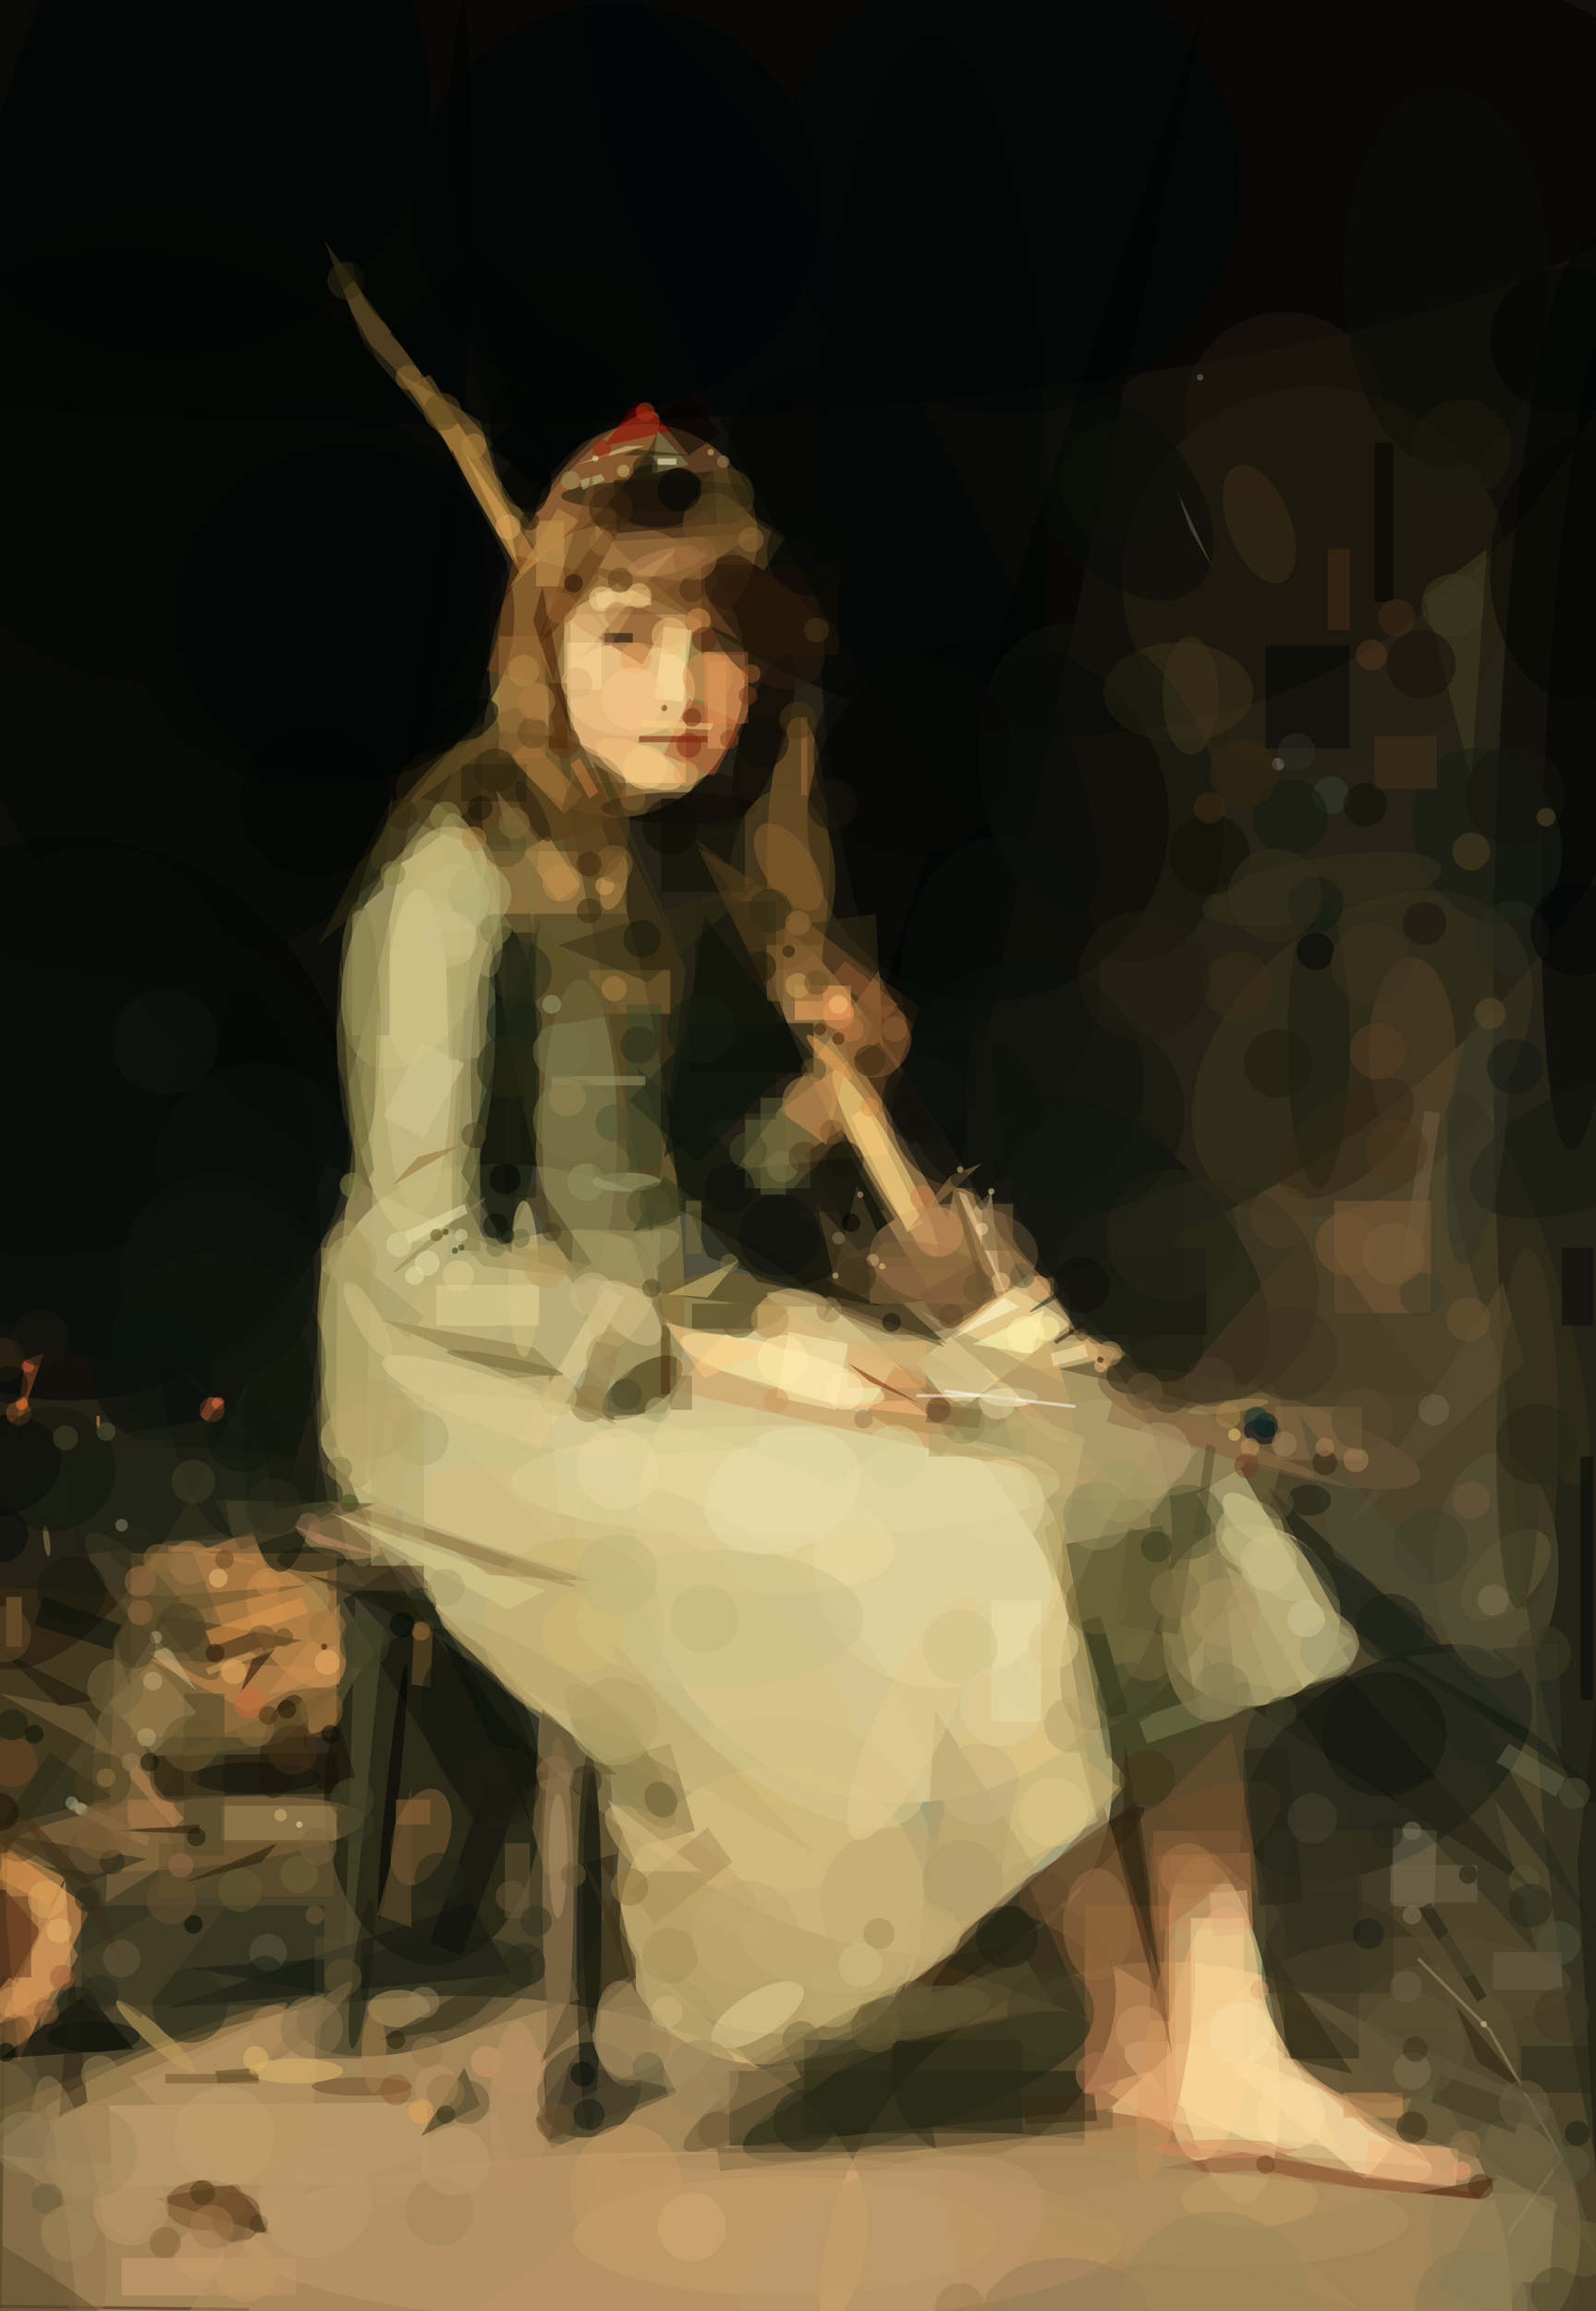 <?xml version="1.0" standalone="no"?>
<svg xmlns="http://www.w3.org/2000/svg" version="1.2" baseProfile="tiny" width="512" height="741" viewBox="0 0 512 741">
<rect id="background" x="0" y="0" width="512" height="741" fill="rgb(75,66,42)" fill-opacity="1"/>
<g transform="translate(230 500) rotate(315) scale(85 158)"><ellipse cx="0" cy="0" rx="1" ry="1" id="0" fill="rgb(255,255,197)" fill-opacity="0.502" /></g>
<circle cx="374" cy="740" r="111" id="1" fill="rgb(245,196,131)" fill-opacity="0.502" />
<g transform="translate(126 725) rotate(84) scale(84 153)"><ellipse cx="0" cy="0" rx="1" ry="1" id="2" fill="rgb(245,195,130)" fill-opacity="0.502" /></g>
<circle cx="290" cy="492" r="86" id="3" fill="rgb(255,226,155)" fill-opacity="0.502" />
<circle cx="263" cy="126" r="293" id="4" fill="rgb(0,0,0)" fill-opacity="0.502" />
<ellipse cx="135" cy="327" rx="24" ry="71" id="5" fill="rgb(255,255,181)" fill-opacity="0.502" />
<ellipse cx="198" cy="215" rx="41" ry="47" id="6" fill="rgb(255,209,119)" fill-opacity="0.502" />
<g transform="translate(50 212) rotate(99) scale(327 89)"><ellipse cx="0" cy="0" rx="1" ry="1" id="7" fill="rgb(0,0,0)" fill-opacity="0.502" /></g>
<g transform="translate(248 614) rotate(238) scale(47 50)"><ellipse cx="0" cy="0" rx="1" ry="1" id="8" fill="rgb(255,221,142)" fill-opacity="0.502" /></g>
<g transform="translate(295 380) rotate(240) scale(95 15)"><ellipse cx="0" cy="0" rx="1" ry="1" id="9" fill="rgb(233,179,109)" fill-opacity="0.502" /></g>
<circle cx="401" cy="518" r="29" id="10" fill="rgb(243,225,154)" fill-opacity="0.502" />
<g transform="translate(322 651) rotate(33) scale(32 44)"><ellipse cx="0" cy="0" rx="1" ry="1" id="11" fill="rgb(15,16,0)" fill-opacity="0.502" /></g>
<g transform="translate(187 334) rotate(259) scale(123 23)"><ellipse cx="0" cy="0" rx="1" ry="1" id="12" fill="rgb(152,130,67)" fill-opacity="0.502" /></g>
<g transform="translate(392 651) rotate(82) scale(56 17)"><ellipse cx="0" cy="0" rx="1" ry="1" id="13" fill="rgb(255,246,171)" fill-opacity="0.502" /></g>
<rect x="42" y="498" width="66" height="59" id="14" fill="rgb(198,139,71)" fill-opacity="0.502" />
<rect x="183" y="197" width="37" height="54" id="15" fill="rgb(255,216,148)" fill-opacity="0.502" />
<circle cx="339" cy="41" r="195" id="16" fill="rgb(0,0,0)" fill-opacity="0.502" />
<ellipse cx="139" cy="576" rx="35" ry="54" id="17" fill="rgb(10,14,3)" fill-opacity="0.502" />
<g transform="translate(376 498) rotate(28) scale(23 63)"><ellipse cx="0" cy="0" rx="1" ry="1" id="18" fill="rgb(115,104,60)" fill-opacity="0.502" /></g>
<circle cx="207" cy="172" r="36" id="19" fill="rgb(159,105,52)" fill-opacity="0.502" />
<g transform="translate(511 327) rotate(0) scale(32 251)"><ellipse cx="0" cy="0" rx="1" ry="1" id="20" fill="rgb(0,4,3)" fill-opacity="0.502" /></g>
<g transform="translate(135 304) rotate(292) scale(41 22)"><ellipse cx="0" cy="0" rx="1" ry="1" id="21" fill="rgb(224,204,132)" fill-opacity="0.502" /></g>
<g transform="translate(195 479) rotate(282) scale(26 94)"><ellipse cx="0" cy="0" rx="1" ry="1" id="22" fill="rgb(238,217,152)" fill-opacity="0.502" /></g>
<polygon points="234,664 348,664 348,688 234,688" id="23" fill="rgb(25,29,13)" fill-opacity="0.502"/>
<polygon points="29,612 0,591 6,661" id="24" fill="rgb(254,164,87)" fill-opacity="0.502" />
<polygon points="304,391 387,0 276,340" id="25" fill="rgb(0,0,0)" fill-opacity="0.502" />
<g transform="translate(435 641) rotate(145) scale(27 36)"><ellipse cx="0" cy="0" rx="1" ry="1" id="26" fill="rgb(53,48,28)" fill-opacity="0.502" /></g>
<ellipse cx="76" cy="405" rx="27" ry="88" id="27" fill="rgb(0,2,4)" fill-opacity="0.502" />
<g transform="translate(410 677) rotate(112) scale(12 53)"><ellipse cx="0" cy="0" rx="1" ry="1" id="28" fill="rgb(255,230,166)" fill-opacity="0.502" /></g>
<ellipse cx="219" cy="718" rx="141" ry="28" id="29" fill="rgb(203,161,110)" fill-opacity="0.502" />
<polygon points="236,375 282,311 285,370" id="30" fill="rgb(203,149,80)" fill-opacity="0.502" />
<g transform="translate(445 565) rotate(57) scale(30 52)"><ellipse cx="0" cy="0" rx="1" ry="1" id="31" fill="rgb(7,15,12)" fill-opacity="0.502" /></g>
<g transform="translate(189 670) rotate(336) scale(17 15)"><ellipse cx="0" cy="0" rx="1" ry="1" id="32" fill="rgb(18,21,11)" fill-opacity="0.502" /></g>
<g transform="translate(348 613) rotate(58) scale(19 73)"><ellipse cx="0" cy="0" rx="1" ry="1" id="33" fill="rgb(117,81,44)" fill-opacity="0.502" /></g>
<g transform="translate(128 387) rotate(186) scale(17 116)"><ellipse cx="0" cy="0" rx="1" ry="1" id="34" fill="rgb(201,181,115)" fill-opacity="0.502" /></g>
<polygon points="384,479 398,471 433,533 418,541" id="35" fill="rgb(220,208,150)" fill-opacity="0.502"/>
<circle cx="22" cy="359" r="90" id="36" fill="rgb(0,3,5)" fill-opacity="0.502" />
<polygon points="196,568 56,436 197,603" id="37" fill="rgb(52,42,20)" fill-opacity="0.502" />
<g transform="translate(133 640) rotate(345) scale(39 17)"><ellipse cx="0" cy="0" rx="1" ry="1" id="38" fill="rgb(36,39,21)" fill-opacity="0.502" /></g>
<g transform="translate(365 399) rotate(230) scale(57 28)"><ellipse cx="0" cy="0" rx="1" ry="1" id="39" fill="rgb(7,14,8)" fill-opacity="0.502" /></g>
<ellipse cx="162" cy="346" rx="11" ry="49" id="40" fill="rgb(7,16,2)" fill-opacity="0.502" />
<circle cx="249" cy="601" r="51" id="41" fill="rgb(202,175,115)" fill-opacity="0.502" />
<polygon points="138,120 173,180 167,184 132,123" id="42" fill="rgb(251,180,81)" fill-opacity="0.502"/>
<ellipse cx="483" cy="716" rx="24" ry="36" id="43" fill="rgb(147,126,84)" fill-opacity="0.502" />
<ellipse cx="256" cy="276" rx="10" ry="46" id="44" fill="rgb(154,105,45)" fill-opacity="0.502" />
<g transform="translate(284 373) rotate(331) scale(5 34)"><ellipse cx="0" cy="0" rx="1" ry="1" id="45" fill="rgb(255,225,136)" fill-opacity="0.502" /></g>
<polygon points="331,408 344,424 307,453 294,437" id="46" fill="rgb(251,233,169)" fill-opacity="0.502"/>
<ellipse cx="164" cy="253" rx="37" ry="18" id="47" fill="rgb(83,53,16)" fill-opacity="0.502" />
<circle cx="317" cy="263" r="58" id="48" fill="rgb(0,2,3)" fill-opacity="0.502" />
<ellipse cx="291" cy="413" rx="26" ry="15" id="49" fill="rgb(96,68,34)" fill-opacity="0.502" />
<polygon points="373,489 386,558 355,564 342,495" id="50" fill="rgb(68,70,34)" fill-opacity="0.502"/>
<g transform="translate(168 422) rotate(249) scale(24 45)"><ellipse cx="0" cy="0" rx="1" ry="1" id="51" fill="rgb(208,184,117)" fill-opacity="0.502" /></g>
<g transform="translate(202 525) rotate(303) scale(36 84)"><ellipse cx="0" cy="0" rx="1" ry="1" id="52" fill="rgb(212,188,122)" fill-opacity="0.502" /></g>
<g transform="translate(60 588) rotate(85) scale(11 57)"><ellipse cx="0" cy="0" rx="1" ry="1" id="53" fill="rgb(149,112,62)" fill-opacity="0.502" /></g>
<ellipse cx="232" cy="418" rx="21" ry="10" id="54" fill="rgb(120,96,38)" fill-opacity="0.502" />
<ellipse cx="358" cy="465" rx="43" ry="16" id="55" fill="rgb(186,163,111)" fill-opacity="0.502" />
<circle cx="301" cy="501" r="40" id="56" fill="rgb(232,218,164)" fill-opacity="0.502" />
<polygon points="310,741 299,682 474,696" id="57" fill="rgb(181,139,90)" fill-opacity="0.502" />
<rect x="348" y="611" width="29" height="78" id="58" fill="rgb(186,119,71)" fill-opacity="0.502" />
<polygon points="223,587 175,601 167,573 215,559" id="59" fill="rgb(132,111,65)" fill-opacity="0.502"/>
<circle cx="111" cy="197" r="54" id="60" fill="rgb(0,0,0)" fill-opacity="0.502" />
<g transform="translate(10 725) rotate(263) scale(87 13)"><ellipse cx="0" cy="0" rx="1" ry="1" id="61" fill="rgb(103,87,53)" fill-opacity="0.502" /></g>
<g transform="translate(389 652) rotate(7) scale(14 41)"><ellipse cx="0" cy="0" rx="1" ry="1" id="62" fill="rgb(255,208,145)" fill-opacity="0.502" /></g>
<rect x="154" y="273" width="47" height="20" id="63" fill="rgb(178,137,75)" fill-opacity="0.502" />
<circle cx="458" cy="659" r="29" id="64" fill="rgb(97,82,51)" fill-opacity="0.502" />
<polygon points="359,573 313,535 290,638" id="65" fill="rgb(222,189,122)" fill-opacity="0.502" />
<ellipse cx="137" cy="42" rx="407" ry="94" id="66" fill="rgb(0,0,2)" fill-opacity="0.502" />
<g transform="translate(206 445) rotate(235) scale(7 15)"><ellipse cx="0" cy="0" rx="1" ry="1" id="67" fill="rgb(57,42,9)" fill-opacity="0.502" /></g>
<polygon points="35,675 137,674 138,700 36,701" id="68" fill="rgb(202,166,116)" fill-opacity="0.502"/>
<polygon points="295,323 223,269 283,357" id="69" fill="rgb(125,82,39)" fill-opacity="0.502" />
<g transform="translate(437 338) rotate(48) scale(42 63)"><ellipse cx="0" cy="0" rx="1" ry="1" id="70" fill="rgb(60,52,30)" fill-opacity="0.502" /></g>
<polygon points="278,453 287,438 311,452 302,467" id="71" fill="rgb(169,104,49)" fill-opacity="0.502"/>
<ellipse cx="211" cy="159" rx="16" ry="10" id="72" fill="rgb(0,0,0)" fill-opacity="0.502" />
<g transform="translate(333 609) rotate(229) scale(6 45)"><ellipse cx="0" cy="0" rx="1" ry="1" id="73" fill="rgb(37,29,10)" fill-opacity="0.502" /></g>
<g transform="translate(306 402) rotate(0) scale(27 16)"><ellipse cx="0" cy="0" rx="1" ry="1" id="74" fill="rgb(163,126,80)" fill-opacity="0.502" /></g>
<polygon points="173,572 153,585 110,513 130,500" id="75" fill="rgb(15,19,10)" fill-opacity="0.502"/>
<g transform="translate(189 156) rotate(133) scale(32 8)"><ellipse cx="0" cy="0" rx="1" ry="1" id="76" fill="rgb(177,114,61)" fill-opacity="0.502" /></g>
<circle cx="310" cy="357" r="24" id="77" fill="rgb(2,10,8)" fill-opacity="0.502" />
<circle cx="422" cy="186" r="62" id="78" fill="rgb(41,33,17)" fill-opacity="0.502" />
<ellipse cx="189" cy="622" rx="4" ry="61" id="79" fill="rgb(2,13,6)" fill-opacity="0.502" />
<ellipse cx="186" cy="363" rx="12" ry="49" id="80" fill="rgb(134,133,84)" fill-opacity="0.502" />
<ellipse cx="179" cy="607" rx="5" ry="50" id="81" fill="rgb(159,128,88)" fill-opacity="0.502" />
<polygon points="201,210 117,111 104,77" id="82" fill="rgb(142,108,49)" fill-opacity="0.502" />
<g transform="translate(294 669) rotate(160) scale(59 14)"><ellipse cx="0" cy="0" rx="1" ry="1" id="83" fill="rgb(31,37,19)" fill-opacity="0.502" /></g>
<ellipse cx="202" cy="221" rx="21" ry="15" id="84" fill="rgb(255,209,143)" fill-opacity="0.502" />
<circle cx="40" cy="197" r="117" id="85" fill="rgb(0,4,4)" fill-opacity="0.502" />
<ellipse cx="210" cy="651" rx="20" ry="19" id="86" fill="rgb(172,151,101)" fill-opacity="0.502" />
<polygon points="165,178 186,183 177,220 156,215" id="87" fill="rgb(118,65,20)" fill-opacity="0.502"/>
<g transform="translate(113 434) rotate(267) scale(43 11)"><ellipse cx="0" cy="0" rx="1" ry="1" id="88" fill="rgb(165,149,88)" fill-opacity="0.502" /></g>
<polygon points="287,391 275,399 258,370 270,362" id="89" fill="rgb(19,20,9)" fill-opacity="0.502"/>
<g transform="translate(95 522) rotate(55) scale(22 12)"><ellipse cx="0" cy="0" rx="1" ry="1" id="90" fill="rgb(212,148,78)" fill-opacity="0.502" /></g>
<rect x="26" y="611" width="78" height="32" id="91" fill="rgb(38,40,22)" fill-opacity="0.502" />
<ellipse cx="299" cy="171" rx="37" ry="159" id="92" fill="rgb(0,4,5)" fill-opacity="0.502" />
<g transform="translate(251 439) rotate(196) scale(34 7)"><ellipse cx="0" cy="0" rx="1" ry="1" id="93" fill="rgb(255,241,171)" fill-opacity="0.502" /></g>
<polygon points="0,660 43,657 28,639" id="94" fill="rgb(0,0,0)" fill-opacity="0.502" />
<g transform="translate(404 458) rotate(287) scale(12 54)"><ellipse cx="0" cy="0" rx="1" ry="1" id="95" fill="rgb(117,89,56)" fill-opacity="0.502" /></g>
<g transform="translate(49 542) rotate(15) scale(15 49)"><ellipse cx="0" cy="0" rx="1" ry="1" id="96" fill="rgb(117,98,57)" fill-opacity="0.502" /></g>
<polygon points="49,563 108,562 109,575 50,576" id="97" fill="rgb(16,12,0)" fill-opacity="0.502"/>
<polygon points="181,217 217,176 181,197" id="98" fill="rgb(244,199,133)" fill-opacity="0.502" />
<polygon points="396,664 405,653 447,688 438,699" id="99" fill="rgb(255,228,170)" fill-opacity="0.502"/>
<polygon points="430,520 407,477 512,574" id="100" fill="rgb(14,24,16)" fill-opacity="0.502" />
<ellipse cx="134" cy="337" rx="11" ry="52" id="101" fill="rgb(212,200,146)" fill-opacity="0.502" />
<polygon points="173,209 220,311 209,398" id="102" fill="rgb(75,60,27)" fill-opacity="0.502" />
<ellipse cx="113" cy="491" rx="16" ry="9" id="103" fill="rgb(173,141,90)" fill-opacity="0.502" />
<polygon points="76,700 49,705 88,717" id="104" fill="rgb(73,43,14)" fill-opacity="0.502" />
<polygon points="401,594 402,618 372,619 371,595" id="105" fill="rgb(207,136,84)" fill-opacity="0.502"/>
<ellipse cx="480" cy="502" rx="20" ry="36" id="106" fill="rgb(88,85,56)" fill-opacity="0.502" />
<g transform="translate(254 665) rotate(235) scale(8 42)"><ellipse cx="0" cy="0" rx="1" ry="1" id="107" fill="rgb(102,86,50)" fill-opacity="0.502" /></g>
<rect x="255" y="316" width="18" height="11" id="108" fill="rgb(255,172,96)" fill-opacity="0.502" />
<polygon points="58,512 0,597 0,509" id="109" fill="rgb(58,47,21)" fill-opacity="0.502" />
<g transform="translate(135 589) rotate(108) scale(16 9)"><ellipse cx="0" cy="0" rx="1" ry="1" id="110" fill="rgb(130,96,52)" fill-opacity="0.502" /></g>
<ellipse cx="389" cy="524" rx="16" ry="28" id="111" fill="rgb(158,138,89)" fill-opacity="0.502" />
<rect x="225" y="181" width="44" height="29" id="112" fill="rgb(39,23,9)" fill-opacity="0.502" />
<rect x="428" y="385" width="31" height="36" id="113" fill="rgb(128,93,54)" fill-opacity="0.502" />
<g transform="translate(511 625) rotate(262) scale(105 11)"><ellipse cx="0" cy="0" rx="1" ry="1" id="114" fill="rgb(34,39,24)" fill-opacity="0.502" /></g>
<ellipse cx="90" cy="462" rx="12" ry="42" id="115" fill="rgb(11,18,9)" fill-opacity="0.502" />
<ellipse cx="252" cy="475" rx="88" ry="18" id="116" fill="rgb(227,215,163)" fill-opacity="0.502" />
<ellipse cx="411" cy="527" rx="25" ry="14" id="117" fill="rgb(175,161,111)" fill-opacity="0.502" />
<g transform="translate(25 671) rotate(157) scale(73 5)"><ellipse cx="0" cy="0" rx="1" ry="1" id="118" fill="rgb(138,112,64)" fill-opacity="0.502" /></g>
<ellipse cx="115" cy="329" rx="7" ry="40" id="119" fill="rgb(112,107,57)" fill-opacity="0.502" />
<ellipse cx="218" cy="259" rx="25" ry="5" id="120" fill="rgb(13,4,0)" fill-opacity="0.502" />
<rect x="226" y="209" width="14" height="23" id="121" fill="rgb(233,135,76)" fill-opacity="0.502" />
<polygon points="304,431 204,342 227,403" id="122" fill="rgb(16,22,10)" fill-opacity="0.502" />
<rect x="412" y="544" width="24" height="116" id="123" fill="rgb(43,42,26)" fill-opacity="0.502" />
<polygon points="373,695 501,708 398,690" id="124" fill="rgb(132,73,42)" fill-opacity="0.502" />
<polygon points="117,479 121,324 166,420" id="125" fill="rgb(192,178,120)" fill-opacity="0.502" />
<rect x="221" y="328" width="40" height="16" id="126" fill="rgb(0,5,1)" fill-opacity="0.502" />
<g transform="translate(144 253) rotate(224) scale(9 35)"><ellipse cx="0" cy="0" rx="1" ry="1" id="127" fill="rgb(93,75,32)" fill-opacity="0.502" /></g>
<polygon points="0,643 0,604 13,619" id="128" fill="rgb(84,40,16)" fill-opacity="0.502" />
<polygon points="23,635 21,603 0,648" id="129" fill="rgb(234,167,99)" fill-opacity="0.502" />
<polygon points="204,195 243,171 189,174" id="130" fill="rgb(163,117,62)" fill-opacity="0.502" />
<polygon points="326,611 354,579 375,641" id="131" fill="rgb(122,88,50)" fill-opacity="0.502" />
<polygon points="430,689 355,677 401,635" id="132" fill="rgb(250,211,151)" fill-opacity="0.502" />
<ellipse cx="251" cy="282" rx="17" ry="29" id="133" fill="rgb(98,74,34)" fill-opacity="0.502" />
<polygon points="461,587 460,612 446,611 447,586" id="134" fill="rgb(124,115,86)" fill-opacity="0.502"/>
<g transform="translate(511 235) rotate(93) scale(134 15)"><ellipse cx="0" cy="0" rx="1" ry="1" id="135" fill="rgb(0,3,5)" fill-opacity="0.502" /></g>
<polygon points="173,662 198,606 204,634" id="136" fill="rgb(58,49,25)" fill-opacity="0.502" />
<circle cx="328" cy="347" r="39" id="137" fill="rgb(13,17,12)" fill-opacity="0.502" />
<g transform="translate(167 144) rotate(348) scale(9 21)"><ellipse cx="0" cy="0" rx="1" ry="1" id="138" fill="rgb(0,0,0)" fill-opacity="0.502" /></g>
<polygon points="198,457 171,432 122,423" id="139" fill="rgb(139,121,67)" fill-opacity="0.502" />
<ellipse cx="318" cy="434" rx="43" ry="5" id="140" fill="rgb(209,183,123)" fill-opacity="0.502" />
<polygon points="62,498 81,491 92,519 73,526" id="141" fill="rgb(194,131,71)" fill-opacity="0.502"/>
<g transform="translate(151 287) rotate(256) scale(27 8)"><ellipse cx="0" cy="0" rx="1" ry="1" id="142" fill="rgb(184,174,116)" fill-opacity="0.502" /></g>
<circle cx="40" cy="364" r="72" id="143" fill="rgb(8,14,11)" fill-opacity="0.502" />
<polygon points="135,685 154,675 149,663" id="144" fill="rgb(54,48,22)" fill-opacity="0.502" />
<g transform="translate(91 560) rotate(14) scale(7 17)"><ellipse cx="0" cy="0" rx="1" ry="1" id="145" fill="rgb(38,29,12)" fill-opacity="0.502" /></g>
<rect x="239" y="357" width="21" height="24" id="146" fill="rgb(109,106,61)" fill-opacity="0.502" />
<g transform="translate(243 646) rotate(148) scale(17 7)"><ellipse cx="0" cy="0" rx="1" ry="1" id="147" fill="rgb(226,207,151)" fill-opacity="0.502" /></g>
<g transform="translate(220 600) rotate(38) scale(32 10)"><ellipse cx="0" cy="0" rx="1" ry="1" id="148" fill="rgb(192,164,105)" fill-opacity="0.502" /></g>
<polygon points="475,703 499,704 497,732 473,731" id="149" fill="rgb(152,133,89)" fill-opacity="0.502"/>
<g transform="translate(50 653) rotate(312) scale(3 17)"><ellipse cx="0" cy="0" rx="1" ry="1" id="150" fill="rgb(197,163,91)" fill-opacity="0.502" /></g>
<polygon points="173,551 171,586 142,526" id="151" fill="rgb(1,8,5)" fill-opacity="0.502" />
<polygon points="210,224 213,201 222,202 219,225" id="152" fill="rgb(255,234,163)" fill-opacity="0.502"/>
<g transform="translate(151 343) rotate(185) scale(4 53)"><ellipse cx="0" cy="0" rx="1" ry="1" id="153" fill="rgb(147,134,80)" fill-opacity="0.502" /></g>
<g transform="translate(487 413) rotate(253) scale(66 13)"><ellipse cx="0" cy="0" rx="1" ry="1" id="154" fill="rgb(52,49,27)" fill-opacity="0.502" /></g>
<polygon points="221,224 238,232 229,249 213,242" id="155" fill="rgb(181,86,42)" fill-opacity="0.502"/>
<polygon points="362,479 217,435 217,446" id="156" fill="rgb(201,156,94)" fill-opacity="0.502" />
<ellipse cx="255" cy="423" rx="13" ry="10" id="157" fill="rgb(214,173,108)" fill-opacity="0.502" />
<circle cx="287" cy="610" r="24" id="158" fill="rgb(189,166,112)" fill-opacity="0.502" />
<rect x="39" y="724" width="56" height="12" id="159" fill="rgb(207,162,112)" fill-opacity="0.502" />
<polygon points="300,361 292,367 274,339 282,334" id="160" fill="rgb(15,13,6)" fill-opacity="0.502"/>
<polygon points="63,534 49,517 97,526" id="161" fill="rgb(78,51,24)" fill-opacity="0.502" />
<polygon points="353,518 362,549 356,551 347,520" id="162" fill="rgb(33,39,17)" fill-opacity="0.502"/>
<polygon points="96,723 104,639 42,666" id="163" fill="rgb(185,151,98)" fill-opacity="0.502" />
<ellipse cx="453" cy="337" rx="14" ry="30" id="164" fill="rgb(84,64,41)" fill-opacity="0.502" />
<g transform="translate(70 435) rotate(28) scale(35 33)"><ellipse cx="0" cy="0" rx="1" ry="1" id="165" fill="rgb(19,24,15)" fill-opacity="0.502" /></g>
<ellipse cx="378" cy="222" rx="24" ry="16" id="166" fill="rgb(59,48,24)" fill-opacity="0.502" />
<polygon points="402,548 432,537 493,607" id="167" fill="rgb(18,21,12)" fill-opacity="0.502" />
<polygon points="183,661 217,670 176,686" id="168" fill="rgb(49,47,30)" fill-opacity="0.502" />
<g transform="translate(205 245) rotate(25) scale(15 6)"><ellipse cx="0" cy="0" rx="1" ry="1" id="169" fill="rgb(255,205,134)" fill-opacity="0.502" /></g>
<polygon points="0,739 80,740 80,741 0,740" id="170" fill="rgb(55,31,7)" fill-opacity="0.502"/>
<rect x="189" y="311" width="26" height="14" id="171" fill="rgb(140,109,55)" fill-opacity="0.502" />
<polygon points="321,601 339,502 352,584" id="172" fill="rgb(219,195,130)" fill-opacity="0.502" />
<g transform="translate(241 531) rotate(224) scale(73 30)"><ellipse cx="0" cy="0" rx="1" ry="1" id="173" fill="rgb(213,197,142)" fill-opacity="0.502" /></g>
<polygon points="34,610 37,525 56,596" id="174" fill="rgb(138,106,63)" fill-opacity="0.502" />
<polygon points="303,432 262,386 270,420" id="175" fill="rgb(91,72,41)" fill-opacity="0.502" />
<polygon points="321,412 318,382 311,389" id="176" fill="rgb(211,184,131)" fill-opacity="0.502" />
<rect x="222" y="418" width="21" height="8" id="177" fill="rgb(69,60,26)" fill-opacity="0.502" />
<polygon points="365,577 376,659 356,584" id="178" fill="rgb(52,35,16)" fill-opacity="0.502" />
<ellipse cx="58" cy="479" rx="52" ry="15" id="179" fill="rgb(35,41,23)" fill-opacity="0.502" />
<polygon points="330,604 303,630 349,647" id="180" fill="rgb(34,38,23)" fill-opacity="0.502" />
<rect x="71" y="579" width="37" height="11" id="181" fill="rgb(160,140,87)" fill-opacity="0.502" />
<polygon points="114,512 123,522 110,651" id="182" fill="rgb(85,83,50)" fill-opacity="0.502" />
<ellipse cx="324" cy="448" rx="9" ry="3" id="183" fill="rgb(255,251,215)" fill-opacity="0.502" />
<ellipse cx="100" cy="500" rx="11" ry="4" id="184" fill="rgb(22,24,13)" fill-opacity="0.502" />
<polygon points="48,532 106,535 80,549" id="185" fill="rgb(201,135,74)" fill-opacity="0.502" />
<polygon points="214,199 206,213 196,207 204,194" id="186" fill="rgb(133,80,39)" fill-opacity="0.502"/>
<ellipse cx="168" cy="410" rx="5" ry="25" id="187" fill="rgb(207,190,123)" fill-opacity="0.502" />
<polygon points="154,135 165,173 127,119" id="188" fill="rgb(159,119,55)" fill-opacity="0.502" />
<polygon points="5,460 14,434 8,436" id="189" fill="rgb(158,85,41)" fill-opacity="0.502" />
<g transform="translate(186 186) rotate(213) scale(3 24)"><ellipse cx="0" cy="0" rx="1" ry="1" id="190" fill="rgb(77,43,13)" fill-opacity="0.502" /></g>
<polygon points="151,610 53,644 164,633" id="191" fill="rgb(21,25,16)" fill-opacity="0.502" />
<polygon points="0,588 27,604 47,596" id="192" fill="rgb(44,41,20)" fill-opacity="0.502" />
<ellipse cx="388" cy="414" rx="35" ry="36" id="193" fill="rgb(45,41,23)" fill-opacity="0.502" />
<polygon points="237,404 214,415 227,416" id="194" fill="rgb(219,196,120)" fill-opacity="0.502" />
<polygon points="449,683 461,651 486,660 474,692" id="195" fill="rgb(76,70,45)" fill-opacity="0.502"/>
<polygon points="200,416 173,465 166,462 194,413" id="196" fill="rgb(227,207,147)" fill-opacity="0.502"/>
<polygon points="467,701 438,698 439,686 468,689" id="197" fill="rgb(244,180,127)" fill-opacity="0.502"/>
<polyline points="2,579 0,740 0,678 0,733" id="198" stroke="rgb(67,55,24)" stroke-width="1" fill="none" stroke-opacity="0.502" />
<polygon points="250,356 265,367 272,340" id="199" fill="rgb(208,146,83)" fill-opacity="0.502" />
<g transform="translate(374 658) rotate(189) scale(7 42)"><ellipse cx="0" cy="0" rx="1" ry="1" id="200" fill="rgb(210,146,89)" fill-opacity="0.502" /></g>
<ellipse cx="128" cy="644" rx="10" ry="6" id="201" fill="rgb(181,151,97)" fill-opacity="0.502" />
<polygon points="3,593 21,602 16,611 -1,602" id="202" fill="rgb(227,154,78)" fill-opacity="0.502"/>
<g transform="translate(405 459) rotate(98) scale(4 6)"><ellipse cx="0" cy="0" rx="1" ry="1" id="203" fill="rgb(0,3,25)" fill-opacity="0.502" /></g>
<rect x="101" y="621" width="15" height="39" id="204" fill="rgb(81,74,46)" fill-opacity="0.502" />
<polygon points="251,655 257,666 233,678 227,668" id="205" fill="rgb(147,123,78)" fill-opacity="0.502"/>
<ellipse cx="214" cy="159" rx="34" ry="5" id="206" fill="rgb(21,23,8)" fill-opacity="0.502" />
<ellipse cx="252" cy="717" rx="68" ry="19" id="207" fill="rgb(195,158,106)" fill-opacity="0.502" />
<rect x="343" y="400" width="44" height="28" id="208" fill="rgb(16,20,13)" fill-opacity="0.502" />
<rect x="272" y="430" width="25" height="15" id="209" fill="rgb(230,170,105)" fill-opacity="0.502" />
<polygon points="213,377 226,387 203,395" id="210" fill="rgb(50,57,29)" fill-opacity="0.502" />
<rect x="406" y="207" width="27" height="33" id="211" fill="rgb(2,6,8)" fill-opacity="0.502" />
<polygon points="133,519 139,520 138,541 132,540" id="212" fill="rgb(114,86,44)" fill-opacity="0.502"/>
<g transform="translate(199 563) rotate(144) scale(8 28)"><ellipse cx="0" cy="0" rx="1" ry="1" id="213" fill="rgb(146,128,73)" fill-opacity="0.502" /></g>
<g transform="translate(161 451) rotate(21) scale(41 8)"><ellipse cx="0" cy="0" rx="1" ry="1" id="214" fill="rgb(225,208,150)" fill-opacity="0.502" /></g>
<polygon points="17,644 -12,652 3,634" id="215" fill="rgb(210,143,81)" fill-opacity="0.502" />
<rect x="223" y="289" width="26" height="70" id="216" fill="rgb(18,23,11)" fill-opacity="0.502" />
<polygon points="69,481 121,482 77,497" id="217" fill="rgb(82,75,46)" fill-opacity="0.502" />
<ellipse cx="201" cy="379" rx="11" ry="3" id="218" fill="rgb(159,166,118)" fill-opacity="0.502" />
<polygon points="357,683 231,696 230,689 357,676" id="219" fill="rgb(103,87,53)" fill-opacity="0.502"/>
<g transform="translate(145 495) rotate(289) scale(2 42)"><ellipse cx="0" cy="0" rx="1" ry="1" id="220" fill="rgb(128,101,51)" fill-opacity="0.502" /></g>
<rect x="2" y="512" width="5" height="16" id="221" fill="rgb(150,105,59)" fill-opacity="0.502" />
<polygon points="403,547 368,559 365,551 400,539" id="222" fill="rgb(126,124,81)" fill-opacity="0.502"/>
<polygon points="204,128 216,138 194,143" id="223" fill="rgb(144,0,0)" fill-opacity="0.502" />
<g transform="translate(401 487) rotate(43) scale(11 5)"><ellipse cx="0" cy="0" rx="1" ry="1" id="224" fill="rgb(215,204,145)" fill-opacity="0.502" /></g>
<ellipse cx="166" cy="677" rx="9" ry="29" id="225" fill="rgb(185,148,98)" fill-opacity="0.502" />
<g transform="translate(200 652) rotate(175) scale(9 17)"><ellipse cx="0" cy="0" rx="1" ry="1" id="226" fill="rgb(155,128,84)" fill-opacity="0.502" /></g>
<polygon points="253,427 272,431 268,452 249,448" id="227" fill="rgb(255,235,178)" fill-opacity="0.502"/>
<polygon points="481,698 455,703 474,705" id="228" fill="rgb(72,34,9)" fill-opacity="0.502" />
<rect x="160" y="204" width="15" height="39" id="229" fill="rgb(153,106,53)" fill-opacity="0.502" />
<g transform="translate(270 145) rotate(152) scale(30 166)"><ellipse cx="0" cy="0" rx="1" ry="1" id="230" fill="rgb(3,6,6)" fill-opacity="0.502" /></g>
<polygon points="320,416 302,426 295,415 314,404" id="231" fill="rgb(95,71,41)" fill-opacity="0.502"/>
<g transform="translate(418 589) rotate(75) scale(44 16)"><ellipse cx="0" cy="0" rx="1" ry="1" id="232" fill="rgb(46,45,29)" fill-opacity="0.502" /></g>
<polygon points="333,600 295,630 300,548" id="233" fill="rgb(181,157,105)" fill-opacity="0.502" />
<rect x="59" y="543" width="13" height="52" id="234" fill="rgb(75,68,38)" fill-opacity="0.502" />
<polygon points="68,528 66,523 97,512 99,517" id="235" fill="rgb(224,153,77)" fill-opacity="0.502"/>
<polygon points="164,402 173,295 148,376" id="236" fill="rgb(28,31,15)" fill-opacity="0.502" />
<polygon points="477,176 457,191 472,250" id="237" fill="rgb(65,62,35)" fill-opacity="0.502" />
<circle cx="184" cy="522" r="29" id="238" fill="rgb(201,177,113)" fill-opacity="0.502" />
<circle cx="381" cy="488" r="12" id="239" fill="rgb(89,88,52)" fill-opacity="0.502" />
<g transform="translate(0 470) rotate(253) scale(16 20)"><ellipse cx="0" cy="0" rx="1" ry="1" id="240" fill="rgb(0,4,3)" fill-opacity="0.502" /></g>
<rect x="176" y="219" width="6" height="21" id="241" fill="rgb(74,28,5)" fill-opacity="0.502" />
<polygon points="201,121 176,157 157,144 182,108" id="242" fill="rgb(0,1,2)" fill-opacity="0.502"/>
<polygon points="370,485 295,420 384,465" id="243" fill="rgb(168,149,104)" fill-opacity="0.502" />
<rect x="140" y="412" width="33" height="13" id="244" fill="rgb(225,210,147)" fill-opacity="0.502" />
<polygon points="172,379 190,405 185,408 167,382" id="245" fill="rgb(75,60,26)" fill-opacity="0.502"/>
<polygon points="297,456 298,450 315,452 314,458" id="246" fill="rgb(97,86,45)" fill-opacity="0.502"/>
<rect x="172" y="167" width="9" height="21" id="247" fill="rgb(198,151,80)" fill-opacity="0.502" />
<g transform="translate(245 235) rotate(17) scale(7 26)"><ellipse cx="0" cy="0" rx="1" ry="1" id="248" fill="rgb(9,4,0)" fill-opacity="0.502" /></g>
<polygon points="356,435 340,439 375,447" id="249" fill="rgb(80,62,32)" fill-opacity="0.502" />
<polygon points="168,273 176,268 186,284 179,289" id="250" fill="rgb(203,150,79)" fill-opacity="0.502"/>
<rect x="148" y="245" width="21" height="12" id="251" fill="rgb(37,30,14)" fill-opacity="0.502" />
<g transform="translate(353 254) rotate(341) scale(37 56)"><ellipse cx="0" cy="0" rx="1" ry="1" id="252" fill="rgb(17,18,11)" fill-opacity="0.502" /></g>
<ellipse cx="455" cy="636" rx="49" ry="15" id="253" fill="rgb(89,76,49)" fill-opacity="0.502" />
<polygon points="209,194 192,195 191,190 208,189" id="254" fill="rgb(245,212,143)" fill-opacity="0.502"/>
<circle cx="68" cy="452" r="4" id="255" fill="rgb(196,96,54)" fill-opacity="0.502" />
<g transform="translate(253 278) rotate(236) scale(16 8)"><ellipse cx="0" cy="0" rx="1" ry="1" id="256" fill="rgb(136,94,47)" fill-opacity="0.502" /></g>
<ellipse cx="490" cy="458" rx="10" ry="58" id="257" fill="rgb(62,55,31)" fill-opacity="0.502" />
<rect x="409" y="451" width="28" height="17" id="258" fill="rgb(136,110,69)" fill-opacity="0.502" />
<rect x="162" y="591" width="8" height="24" id="259" fill="rgb(106,89,54)" fill-opacity="0.502" />
<polygon points="434,665 406,622 414,660" id="260" fill="rgb(44,41,16)" fill-opacity="0.502" />
<polygon points="291,395 273,358 278,355 296,392" id="261" fill="rgb(255,207,128)" fill-opacity="0.502"/>
<polygon points="185,450 191,430 199,432 193,453" id="262" fill="rgb(144,114,54)" fill-opacity="0.502"/>
<rect x="318" y="513" width="16" height="39" id="263" fill="rgb(238,225,170)" fill-opacity="0.502" />
<g transform="translate(297 644) rotate(353) scale(21 7)"><ellipse cx="0" cy="0" rx="1" ry="1" id="264" fill="rgb(99,97,60)" fill-opacity="0.502" /></g>
<g transform="translate(351 384) rotate(146) scale(29 29)"><ellipse cx="0" cy="0" rx="1" ry="1" id="265" fill="rgb(25,27,18)" fill-opacity="0.502" /></g>
<polygon points="70,668 69,664 82,663 83,667" id="266" fill="rgb(82,63,25)" fill-opacity="0.502"/>
<polygon points="82,702 159,677 164,694 87,719" id="267" fill="rgb(182,150,106)" fill-opacity="0.502"/>
<rect x="431" y="671" width="19" height="8" id="268" fill="rgb(203,145,87)" fill-opacity="0.502" />
<g transform="translate(49 515) rotate(48) scale(31 8)"><ellipse cx="0" cy="0" rx="1" ry="1" id="269" fill="rgb(86,76,44)" fill-opacity="0.502" /></g>
<polygon points="43,719 0,691 61,696" id="270" fill="rgb(178,149,105)" fill-opacity="0.502" />
<g transform="translate(197 283) rotate(16) scale(4 9)"><ellipse cx="0" cy="0" rx="1" ry="1" id="271" fill="rgb(185,137,73)" fill-opacity="0.502" /></g>
<g transform="translate(205 402) rotate(155) scale(14 6)"><ellipse cx="0" cy="0" rx="1" ry="1" id="272" fill="rgb(152,145,96)" fill-opacity="0.502" /></g>
<ellipse cx="423" cy="334" rx="10" ry="47" id="273" fill="rgb(26,28,15)" fill-opacity="0.502" />
<polygon points="181,261 164,243 170,237 187,255" id="274" fill="rgb(169,118,57)" fill-opacity="0.502"/>
<g transform="translate(116 633) rotate(7) scale(3 24)"><ellipse cx="0" cy="0" rx="1" ry="1" id="275" fill="rgb(24,28,15)" fill-opacity="0.502" /></g>
<polygon points="28,674 19,679 23,626" id="276" fill="rgb(46,36,19)" fill-opacity="0.502" />
<g transform="translate(282 334) rotate(118) scale(12 10)"><ellipse cx="0" cy="0" rx="1" ry="1" id="277" fill="rgb(128,85,45)" fill-opacity="0.502" /></g>
<polygon points="63,549 49,562 35,546 49,533" id="278" fill="rgb(149,128,81)" fill-opacity="0.502"/>
<polygon points="382,615 399,615 399,659 382,659" id="279" fill="rgb(249,209,147)" fill-opacity="0.502"/>
<g transform="translate(130 503) rotate(219) scale(11 2)"><ellipse cx="0" cy="0" rx="1" ry="1" id="280" fill="rgb(105,74,46)" fill-opacity="0.502" /></g>
<polygon points="225,328 247,348 224,373 202,353" id="281" fill="rgb(11,20,13)" fill-opacity="0.502"/>
<polygon points="335,420 331,434 312,431" id="282" fill="rgb(255,255,187)" fill-opacity="0.502" />
<polygon points="329,681 328,672 351,671 352,680" id="283" fill="rgb(55,43,20)" fill-opacity="0.502"/>
<polygon points="224,169 231,158 252,172 245,183" id="284" fill="rgb(102,79,35)" fill-opacity="0.502"/>
<rect x="370" y="587" width="28" height="17" id="285" fill="rgb(140,99,59)" fill-opacity="0.502" />
<rect x="258" y="654" width="70" height="30" id="286" fill="rgb(43,42,23)" fill-opacity="0.502" />
<g transform="translate(246 202) rotate(317) scale(15 22)"><ellipse cx="0" cy="0" rx="1" ry="1" id="287" fill="rgb(45,29,13)" fill-opacity="0.502" /></g>
<ellipse cx="393" cy="712" rx="59" ry="15" id="288" fill="rgb(174,146,95)" fill-opacity="0.502" />
<circle cx="412" cy="132" r="32" id="289" fill="rgb(33,23,12)" fill-opacity="0.502" />
<g transform="translate(145 233) rotate(336) scale(16 7)"><ellipse cx="0" cy="0" rx="1" ry="1" id="290" fill="rgb(3,4,3)" fill-opacity="0.502" /></g>
<rect x="212" y="256" width="27" height="30" id="291" fill="rgb(14,16,6)" fill-opacity="0.502" />
<rect x="51" y="591" width="56" height="17" id="292" fill="rgb(103,80,43)" fill-opacity="0.502" />
<polygon points="342,545 352,584 362,571" id="293" fill="rgb(172,153,93)" fill-opacity="0.502" />
<rect x="119" y="447" width="17" height="55" id="294" fill="rgb(179,164,106)" fill-opacity="0.502" />
<ellipse cx="321" cy="313" rx="32" ry="45" id="295" fill="rgb(12,14,11)" fill-opacity="0.502" />
<polygon points="237,205 185,181 223,187" id="296" fill="rgb(121,75,32)" fill-opacity="0.502" />
<polygon points="211,138 209,152 221,149" id="297" fill="rgb(135,133,88)" fill-opacity="0.502" />
<g transform="translate(511 367) rotate(68) scale(19 42)"><ellipse cx="0" cy="0" rx="1" ry="1" id="298" fill="rgb(22,26,17)" fill-opacity="0.502" /></g>
<polygon points="421,393 375,447 459,446" id="299" fill="rgb(74,59,34)" fill-opacity="0.502" />
<g transform="translate(141 396) rotate(231) scale(1 19)"><ellipse cx="0" cy="0" rx="1" ry="1" id="300" fill="rgb(142,131,76)" fill-opacity="0.502" /></g>
<polyline points="484,716 501,692 478,651 455,628" id="301" stroke="rgb(162,146,106)" stroke-width="1" fill="none" stroke-opacity="0.502" />
<polygon points="166,181 149,145 163,165" id="302" fill="rgb(224,167,88)" fill-opacity="0.502" />
<polygon points="413,492 512,619 459,521" id="303" fill="rgb(35,38,24)" fill-opacity="0.502" />
<g transform="translate(270 622) rotate(274) scale(17 32)"><ellipse cx="0" cy="0" rx="1" ry="1" id="304" fill="rgb(197,173,118)" fill-opacity="0.502" /></g>
<ellipse cx="116" cy="669" rx="16" ry="3" id="305" fill="rgb(109,79,42)" fill-opacity="0.502" />
<polygon points="227,586 235,597 210,617 202,606" id="306" fill="rgb(166,139,86)" fill-opacity="0.502"/>
<polygon points="36,576 16,562 0,586" id="307" fill="rgb(36,36,16)" fill-opacity="0.502" />
<rect x="212" y="425" width="3" height="22" id="308" fill="rgb(75,44,11)" fill-opacity="0.502" />
<polygon points="155,406 211,412 143,393" id="309" fill="rgb(156,138,86)" fill-opacity="0.502" />
<polygon points="437,741 289,690 368,681" id="310" fill="rgb(170,139,90)" fill-opacity="0.502" />
<polygon points="348,431 304,380 335,410" id="311" fill="rgb(171,134,80)" fill-opacity="0.502" />
<ellipse cx="464" cy="89" rx="33" ry="61" id="312" fill="rgb(12,15,9)" fill-opacity="0.502" />
<polygon points="171,199 174,188 184,238" id="313" fill="rgb(62,26,4)" fill-opacity="0.502" />
<g transform="translate(202 421) rotate(225) scale(13 7)"><ellipse cx="0" cy="0" rx="1" ry="1" id="314" fill="rgb(211,192,139)" fill-opacity="0.502" /></g>
<ellipse cx="352" cy="617" rx="11" ry="18" id="315" fill="rgb(146,106,63)" fill-opacity="0.502" />
<rect x="162" y="299" width="10" height="85" id="316" fill="rgb(27,31,17)" fill-opacity="0.502" />
<rect x="294" y="447" width="24" height="1" id="317" fill="rgb(255,255,255)" fill-opacity="0.502" />
<circle cx="55" cy="31" r="83" id="318" fill="rgb(1,5,4)" fill-opacity="0.502" />
<polygon points="163,181 145,144 131,246" id="319" fill="rgb(1,3,4)" fill-opacity="0.502" />
<polygon points="482,411 433,489 489,437" id="320" fill="rgb(93,78,50)" fill-opacity="0.502" />
<polygon points="149,650 174,624 122,654" id="321" fill="rgb(46,45,25)" fill-opacity="0.502" />
<polygon points="22,580 24,577 48,589 47,592" id="322" fill="rgb(157,122,76)" fill-opacity="0.502"/>
<polygon points="284,388 271,363 247,389" id="323" fill="rgb(26,26,15)" fill-opacity="0.502" />
<rect x="103" y="400" width="5" height="64" id="324" fill="rgb(143,133,77)" fill-opacity="0.502" />
<g transform="translate(404 168) rotate(69) scale(20 10)"><ellipse cx="0" cy="0" rx="1" ry="1" id="325" fill="rgb(56,47,25)" fill-opacity="0.502" /></g>
<circle cx="61" cy="643" r="12" id="326" fill="rgb(43,45,25)" fill-opacity="0.502" />
<polygon points="279,443 295,450 272,437" id="327" fill="rgb(115,30,0)" fill-opacity="0.502" />
<polygon points="512,722 498,676 414,637" id="328" fill="rgb(100,91,60)" fill-opacity="0.502" />
<g transform="translate(477 268) rotate(335) scale(23 29)"><ellipse cx="0" cy="0" rx="1" ry="1" id="329" fill="rgb(24,30,21)" fill-opacity="0.502" /></g>
<polygon points="39,521 36,529 11,521 14,512" id="330" fill="rgb(5,12,8)" fill-opacity="0.502"/>
<polygon points="88,591 45,647 22,629" id="331" fill="rgb(77,68,40)" fill-opacity="0.502" />
<g transform="translate(126 574) rotate(276) scale(41 2)"><ellipse cx="0" cy="0" rx="1" ry="1" id="332" fill="rgb(0,0,2)" fill-opacity="0.502" /></g>
<polygon points="245,282 179,303 208,315" id="333" fill="rgb(52,46,20)" fill-opacity="0.502" />
<polygon points="132,573 121,614 132,618" id="334" fill="rgb(102,81,45)" fill-opacity="0.502" />
<g transform="translate(22 706) rotate(170) scale(10 41)"><ellipse cx="0" cy="0" rx="1" ry="1" id="335" fill="rgb(145,118,79)" fill-opacity="0.502" /></g>
<ellipse cx="191" cy="264" rx="11" ry="18" id="336" fill="rgb(97,62,24)" fill-opacity="0.502" />
<polygon points="172,679 212,661 217,671 177,689" id="337" fill="rgb(78,70,44)" fill-opacity="0.502"/>
<polygon points="56,586 41,569 44,566 59,583" id="338" fill="rgb(190,135,84)" fill-opacity="0.502"/>
<polygon points="252,288 251,328 224,272" id="339" fill="rgb(81,60,27)" fill-opacity="0.502" />
<polygon points="306,429 322,416 327,419" id="340" fill="rgb(255,255,217)" fill-opacity="0.502" />
<polygon points="205,600 195,577 225,600" id="341" fill="rgb(214,188,128)" fill-opacity="0.502" />
<polygon points="114,570 102,574 97,557 109,553" id="342" fill="rgb(25,20,11)" fill-opacity="0.502"/>
<polygon points="500,527 501,561 450,531" id="343" fill="rgb(50,53,36)" fill-opacity="0.502" />
<rect x="201" y="322" width="11" height="53" id="344" fill="rgb(58,69,40)" fill-opacity="0.502" />
<polyline points="82,501 54,496 71,497 54,497" id="345" stroke="rgb(200,136,72)" stroke-width="1" fill="none" stroke-opacity="0.502" />
<polygon points="153,80 201,130 173,158 125,107" id="346" fill="rgb(1,5,4)" fill-opacity="0.502"/>
<ellipse cx="95" cy="664" rx="15" ry="4" id="347" fill="rgb(222,181,105)" fill-opacity="0.502" />
<g transform="translate(394 451) rotate(263) scale(2 13)"><ellipse cx="0" cy="0" rx="1" ry="1" id="348" fill="rgb(166,138,89)" fill-opacity="0.502" /></g>
<polygon points="355,439 344,432 347,427 358,434" id="349" fill="rgb(222,168,105)" fill-opacity="0.502"/>
<polygon points="39,565 27,548 0,543" id="350" fill="rgb(128,101,60)" fill-opacity="0.502" />
<polygon points="480,565 484,559 502,570 499,576" id="351" fill="rgb(99,102,73)" fill-opacity="0.502"/>
<polygon points="213,424 226,442 247,432" id="352" fill="rgb(255,201,126)" fill-opacity="0.502" />
<rect x="507" y="467" width="4" height="78" id="353" fill="rgb(4,8,5)" fill-opacity="0.502" />
<polygon points="283,399 275,380 264,423" id="354" fill="rgb(80,68,43)" fill-opacity="0.502" />
<g transform="translate(424 285) rotate(170) scale(39 10)"><ellipse cx="0" cy="0" rx="1" ry="1" id="355" fill="rgb(53,49,27)" fill-opacity="0.502" /></g>
<g transform="translate(349 409) rotate(328) scale(22 1)"><ellipse cx="0" cy="0" rx="1" ry="1" id="356" fill="rgb(29,25,11)" fill-opacity="0.502" /></g>
<g transform="translate(358 158) rotate(321) scale(24 40)"><ellipse cx="0" cy="0" rx="1" ry="1" id="357" fill="rgb(8,12,9)" fill-opacity="0.502" /></g>
<rect x="148" y="368" width="6" height="33" id="358" fill="rgb(133,126,71)" fill-opacity="0.502" />
<polygon points="329,628 242,664 339,644" id="359" fill="rgb(85,82,48)" fill-opacity="0.502" />
<rect x="220" y="385" width="5" height="17" id="360" fill="rgb(116,108,55)" fill-opacity="0.502" />
<g transform="translate(125 724) rotate(246) scale(27 71)"><ellipse cx="0" cy="0" rx="1" ry="1" id="361" fill="rgb(176,142,96)" fill-opacity="0.502" /></g>
<ellipse cx="231" cy="519" rx="46" ry="22" id="362" fill="rgb(204,192,137)" fill-opacity="0.502" />
<g transform="translate(251 478) rotate(66) scale(19 26)"><ellipse cx="0" cy="0" rx="1" ry="1" id="363" fill="rgb(229,219,169)" fill-opacity="0.502" /></g>
<circle cx="76" cy="711" r="8" id="364" fill="rgb(100,71,38)" fill-opacity="0.502" />
<rect x="177" y="345" width="30" height="3" id="365" fill="rgb(153,150,102)" fill-opacity="0.502" />
<ellipse cx="13" cy="310" rx="97" ry="93" id="366" fill="rgb(8,10,9)" fill-opacity="0.502" />
<rect x="244" y="352" width="8" height="31" id="367" fill="rgb(99,97,56)" fill-opacity="0.502" />
<ellipse cx="507" cy="183" rx="29" ry="42" id="368" fill="rgb(6,6,5)" fill-opacity="0.502" />
<polygon points="339,431 338,430 349,423 349,424" id="369" fill="rgb(49,15,0)" fill-opacity="0.502"/>
<ellipse cx="179" cy="595" rx="3" ry="20" id="370" fill="rgb(174,144,102)" fill-opacity="0.502" />
<circle cx="70" cy="407" r="31" id="371" fill="rgb(17,21,14)" fill-opacity="0.502" />
<polygon points="163,516 106,485 175,510" id="372" fill="rgb(218,205,142)" fill-opacity="0.502" />
<g transform="translate(432 365) rotate(50) scale(13 26)"><ellipse cx="0" cy="0" rx="1" ry="1" id="373" fill="rgb(50,40,20)" fill-opacity="0.502" /></g>
<polygon points="389,476 397,546 385,551" id="374" fill="rgb(134,123,80)" fill-opacity="0.502" />
<polygon points="109,540 109,514 86,543" id="375" fill="rgb(195,140,76)" fill-opacity="0.502" />
<polygon points="335,490 355,565 340,486" id="376" fill="rgb(155,133,73)" fill-opacity="0.502" />
<polygon points="197,154 229,151 230,168 198,171" id="377" fill="rgb(27,19,8)" fill-opacity="0.502"/>
<g transform="translate(483 505) rotate(224) scale(10 18)"><ellipse cx="0" cy="0" rx="1" ry="1" id="378" fill="rgb(97,90,59)" fill-opacity="0.502" /></g>
<ellipse cx="393" cy="689" rx="23" ry="3" id="379" fill="rgb(212,134,90)" fill-opacity="0.502" />
<polygon points="48,530 63,542 54,528" id="380" fill="rgb(196,177,125)" fill-opacity="0.502" />
<polygon points="77,543 88,529 81,532" id="381" fill="rgb(28,13,4)" fill-opacity="0.502" />
<rect x="227" y="212" width="6" height="28" id="382" fill="rgb(227,161,96)" fill-opacity="0.502" />
<g transform="translate(100 648) rotate(226) scale(3 18)"><ellipse cx="0" cy="0" rx="1" ry="1" id="383" fill="rgb(139,116,74)" fill-opacity="0.502" /></g>
<ellipse cx="315" cy="357" rx="5" ry="31" id="384" fill="rgb(23,23,15)" fill-opacity="0.502" />
<ellipse cx="277" cy="693" rx="81" ry="3" id="385" fill="rgb(163,134,87)" fill-opacity="0.502" />
<polygon points="12,603 25,627 13,650" id="386" fill="rgb(198,143,84)" fill-opacity="0.502" />
<g transform="translate(15 494) rotate(173) scale(1 5)"><ellipse cx="0" cy="0" rx="1" ry="1" id="387" fill="rgb(150,134,89)" fill-opacity="0.502" /></g>
<rect x="488" y="656" width="23" height="15" id="388" fill="rgb(43,40,23)" fill-opacity="0.502" />
<g transform="translate(10 740) rotate(34) scale(56 12)"><ellipse cx="0" cy="0" rx="1" ry="1" id="389" fill="rgb(95,77,45)" fill-opacity="0.502" /></g>
<polygon points="243,411 224,390 283,419" id="390" fill="rgb(25,22,8)" fill-opacity="0.502" />
<polygon points="90,559 52,564 111,540" id="391" fill="rgb(105,87,45)" fill-opacity="0.502" />
<rect x="246" y="303" width="18" height="18" id="392" fill="rgb(132,99,53)" fill-opacity="0.502" />
<polygon points="149,341 136,365 123,358 135,334" id="393" fill="rgb(210,200,144)" fill-opacity="0.502"/>
<polygon points="39,513 100,508 43,521" id="394" fill="rgb(103,80,43)" fill-opacity="0.502" />
<rect x="113" y="292" width="12" height="40" id="395" fill="rgb(150,142,91)" fill-opacity="0.502" />
<rect x="194" y="203" width="9" height="3" id="396" fill="rgb(5,6,7)" fill-opacity="0.502" />
<polygon points="477,640 474,642 455,612 459,610" id="397" fill="rgb(30,30,17)" fill-opacity="0.502"/>
<polygon points="186,641 182,630 130,658" id="398" fill="rgb(115,97,61)" fill-opacity="0.502" />
<polygon points="209,403 201,393 218,443" id="399" fill="rgb(123,103,61)" fill-opacity="0.502" />
<ellipse cx="66" cy="707" rx="13" ry="8" id="400" fill="rgb(120,84,45)" fill-opacity="0.502" />
<polygon points="512,698 512,545 506,597" id="401" fill="rgb(24,25,13)" fill-opacity="0.502" />
<polygon points="154,339 144,340 143,307 153,306" id="402" fill="rgb(164,156,104)" fill-opacity="0.502"/>
<rect x="215" y="441" width="7" height="11" id="403" fill="rgb(130,113,68)" fill-opacity="0.502" />
<polygon points="207,143 185,149 201,143" id="404" fill="rgb(235,216,154)" fill-opacity="0.502" />
<rect x="279" y="403" width="34" height="15" id="405" fill="rgb(133,100,59)" fill-opacity="0.502" />
<polygon points="358,521 362,490 383,493 378,524" id="406" fill="rgb(92,84,47)" fill-opacity="0.502"/>
<polygon points="148,627 138,623 156,571 167,575" id="407" fill="rgb(12,15,12)" fill-opacity="0.502"/>
<rect x="369" y="592" width="6" height="56" id="408" fill="rgb(130,89,49)" fill-opacity="0.502" />
<polygon points="493,626 476,565 446,575" id="409" fill="rgb(47,44,27)" fill-opacity="0.502" />
<g transform="translate(174 538) rotate(301) scale(6 38)"><ellipse cx="0" cy="0" rx="1" ry="1" id="410" fill="rgb(181,161,102)" fill-opacity="0.502" /></g>
<rect x="441" y="142" width="6" height="51" id="411" fill="rgb(0,0,1)" fill-opacity="0.502" />
<rect x="406" y="587" width="41" height="52" id="412" fill="rgb(57,50,31)" fill-opacity="0.502" />
<line x1="303" y1="446" x2="345" y2="451" id="413" stroke="rgb(255,255,252)" stroke-width="1" fill="none" stroke-opacity="0.502" />
<polygon points="355,456 358,445 436,478" id="414" fill="rgb(142,106,68)" fill-opacity="0.502" />
<g transform="translate(153 557) rotate(156) scale(15 28)"><ellipse cx="0" cy="0" rx="1" ry="1" id="415" fill="rgb(21,23,14)" fill-opacity="0.502" /></g>
<polygon points="395,555 372,578 405,609" id="416" fill="rgb(110,78,45)" fill-opacity="0.502" />
<ellipse cx="120" cy="658" rx="4" ry="13" id="417" fill="rgb(164,126,73)" fill-opacity="0.502" />
<polygon points="228,234 205,233 206,231 229,232" id="418" fill="rgb(252,211,133)" fill-opacity="0.502"/>
<polygon points="100,450 105,481 88,484 83,453" id="419" fill="rgb(21,23,13)" fill-opacity="0.502"/>
<polygon points="123,285 102,303 126,255" id="420" fill="rgb(49,45,17)" fill-opacity="0.502" />
<polygon points="298,454 265,450 291,449" id="421" fill="rgb(255,189,124)" fill-opacity="0.502" />
<polygon points="186,657 175,673 176,610" id="422" fill="rgb(122,100,65)" fill-opacity="0.502" />
<polygon points="198,569 174,548 172,568" id="423" fill="rgb(103,85,46)" fill-opacity="0.502" />
<circle cx="224" cy="199" r="4" id="424" fill="rgb(213,144,78)" fill-opacity="0.502" />
<g transform="translate(266 339) rotate(225) scale(10 2)"><ellipse cx="0" cy="0" rx="1" ry="1" id="425" fill="rgb(232,159,78)" fill-opacity="0.502" /></g>
<polygon points="109,308 114,385 120,375" id="426" fill="rgb(109,102,52)" fill-opacity="0.502" />
<polygon points="221,146 211,134 221,126 231,139" id="427" fill="rgb(9,0,1)" fill-opacity="0.502"/>
<rect x="446" y="598" width="28" height="12" id="428" fill="rgb(108,100,74)" fill-opacity="0.502" />
<ellipse cx="190" cy="610" rx="3" ry="42" id="429" fill="rgb(20,24,13)" fill-opacity="0.502" />
<polygon points="205,627 243,663 209,650" id="430" fill="rgb(191,168,112)" fill-opacity="0.502" />
<rect x="182" y="206" width="11" height="15" id="431" fill="rgb(253,215,151)" fill-opacity="0.502" />
<g transform="translate(214 180) rotate(256) scale(4 13)"><ellipse cx="0" cy="0" rx="1" ry="1" id="432" fill="rgb(183,134,78)" fill-opacity="0.502" /></g>
<polygon points="480,697 500,707 482,744 461,733" id="433" fill="rgb(138,121,82)" fill-opacity="0.502"/>
<rect x="441" y="236" width="20" height="17" id="434" fill="rgb(70,52,29)" fill-opacity="0.502" />
<polygon points="173,270 159,253 171,298" id="435" fill="rgb(129,113,62)" fill-opacity="0.502" />
<g transform="translate(201 702) rotate(184) scale(18 21)"><ellipse cx="0" cy="0" rx="1" ry="1" id="436" fill="rgb(194,151,97)" fill-opacity="0.502" /></g>
<rect x="426" y="176" width="7" height="26" id="437" fill="rgb(77,44,20)" fill-opacity="0.502" />
<polygon points="220,310 190,244 195,248" id="438" fill="rgb(56,53,23)" fill-opacity="0.502" />
<polygon points="31,545 19,547 0,529" id="439" fill="rgb(25,23,8)" fill-opacity="0.502" />
<g transform="translate(278 429) rotate(294) scale(4 35)"><ellipse cx="0" cy="0" rx="1" ry="1" id="440" fill="rgb(198,180,123)" fill-opacity="0.502" /></g>
<circle cx="453" cy="682" r="5" id="441" fill="rgb(58,44,19)" fill-opacity="0.502" />
<polygon points="176,441 128,445 180,494" id="442" fill="rgb(212,194,134)" fill-opacity="0.502" />
<polygon points="194,154 187,157 186,154 193,152" id="443" fill="rgb(192,199,143)" fill-opacity="0.502"/>
<polygon points="428,499 417,454 482,533" id="444" fill="rgb(79,79,54)" fill-opacity="0.502" />
<polygon points="352,669 384,688 369,664" id="445" fill="rgb(233,173,118)" fill-opacity="0.502" />
<rect x="0" y="608" width="10" height="26" id="446" fill="rgb(96,59,31)" fill-opacity="0.502" />
<g transform="translate(293 551) rotate(206) scale(11 43)"><ellipse cx="0" cy="0" rx="1" ry="1" id="447" fill="rgb(225,202,143)" fill-opacity="0.502" /></g>
<polygon points="94,489 102,495 123,499" id="448" fill="rgb(200,140,105)" fill-opacity="0.502" />
<polygon points="310,383 326,423 307,382" id="449" fill="rgb(235,204,149)" fill-opacity="0.502" />
<polygon points="136,422 131,429 103,407 109,400" id="450" fill="rgb(164,153,100)" fill-opacity="0.502"/>
<polygon points="321,450 348,461 338,508" id="451" fill="rgb(193,177,117)" fill-opacity="0.502" />
<polygon points="361,559 360,594 372,634" id="452" fill="rgb(41,36,17)" fill-opacity="0.502" />
<ellipse cx="49" cy="441" rx="19" ry="21" id="453" fill="rgb(9,16,13)" fill-opacity="0.502" />
<polygon points="74,491 25,499 19,463 68,455" id="454" fill="rgb(32,35,21)" fill-opacity="0.502"/>
<polygon points="186,243 192,254 189,256 183,245" id="455" fill="rgb(196,123,60)" fill-opacity="0.502"/>
<g transform="translate(212 577) rotate(329) scale(5 6)"><ellipse cx="0" cy="0" rx="1" ry="1" id="456" fill="rgb(109,93,52)" fill-opacity="0.502" /></g>
<polygon points="271,308 288,322 284,327 267,313" id="457" fill="rgb(143,88,46)" fill-opacity="0.502"/>
<rect x="31" y="454" width="1" height="4" id="458" fill="rgb(255,173,86)" fill-opacity="0.502" />
<polygon points="185,592 204,628 204,639" id="459" fill="rgb(60,47,21)" fill-opacity="0.502" />
<ellipse cx="82" cy="570" rx="21" ry="5" id="460" fill="rgb(16,17,10)" fill-opacity="0.502" />
<polygon points="393,502 409,544 434,526" id="461" fill="rgb(182,165,114)" fill-opacity="0.502" />
<rect x="315" y="386" width="10" height="15" id="462" fill="rgb(116,95,56)" fill-opacity="0.502" />
<rect x="501" y="400" width="10" height="25" id="463" fill="rgb(9,11,6)" fill-opacity="0.502" />
<rect x="298" y="458" width="31" height="9" id="464" fill="rgb(169,160,101)" fill-opacity="0.502" />
<g transform="translate(342 740) rotate(1) scale(26 16)"><ellipse cx="0" cy="0" rx="1" ry="1" id="465" fill="rgb(147,125,88)" fill-opacity="0.502" /></g>
<polygon points="305,377 291,395 315,373" id="466" fill="rgb(162,122,73)" fill-opacity="0.502" />
<polygon points="143,525 139,514 99,505" id="467" fill="rgb(21,24,8)" fill-opacity="0.502" />
<g transform="translate(474 362) rotate(186) scale(9 44)"><ellipse cx="0" cy="0" rx="1" ry="1" id="468" fill="rgb(51,51,36)" fill-opacity="0.502" /></g>
<polygon points="147,238 164,234 128,261" id="469" fill="rgb(106,80,36)" fill-opacity="0.502" />
<polygon points="197,454 242,451 243,464 198,467" id="470" fill="rgb(216,201,142)" fill-opacity="0.502"/>
<polygon points="64,588 64,585 37,587" id="471" fill="rgb(38,23,6)" fill-opacity="0.502" />
<g transform="translate(286 722) rotate(338) scale(52 26)"><ellipse cx="0" cy="0" rx="1" ry="1" id="472" fill="rgb(183,150,102)" fill-opacity="0.502" /></g>
<g transform="translate(162 437) rotate(101) scale(2 19)"><ellipse cx="0" cy="0" rx="1" ry="1" id="473" fill="rgb(117,107,60)" fill-opacity="0.502" /></g>
<polygon points="462,357 455,406 450,405 457,356" id="474" fill="rgb(115,93,65)" fill-opacity="0.502"/>
<polygon points="377,156 389,182 382,170" id="475" fill="rgb(102,103,87)" fill-opacity="0.502" />
<rect x="127" y="577" width="11" height="8" id="476" fill="rgb(143,100,55)" fill-opacity="0.502" />
<polygon points="104,639 104,628 61,631" id="477" fill="rgb(20,26,18)" fill-opacity="0.502" />
<polygon points="337,434 348,431 349,435 338,438" id="478" fill="rgb(255,232,174)" fill-opacity="0.502"/>
<rect x="105" y="502" width="31" height="8" id="479" fill="rgb(81,66,39)" fill-opacity="0.502" />
<polygon points="131,399 130,395 149,386 150,389" id="480" fill="rgb(234,223,169)" fill-opacity="0.502"/>
<rect x="479" y="626" width="22" height="12" id="481" fill="rgb(107,96,68)" fill-opacity="0.502" />
<rect x="205" y="236" width="22" height="2" id="482" fill="rgb(118,21,0)" fill-opacity="0.502" />
<circle cx="150" cy="674" r="7" id="483" fill="rgb(102,90,56)" fill-opacity="0.502" />
<ellipse cx="30" cy="653" rx="15" ry="5" id="484" fill="rgb(10,19,10)" fill-opacity="0.502" />
<polygon points="401,620 389,621 388,607 400,606" id="485" fill="rgb(221,174,127)" fill-opacity="0.502"/>
<polygon points="222,146 204,144 200,146" id="486" fill="rgb(23,33,6)" fill-opacity="0.502" />
<polygon points="85,530 67,537 66,535 84,528" id="487" fill="rgb(207,157,89)" fill-opacity="0.502"/>
<polygon points="58,604 89,591 84,597" id="488" fill="rgb(36,29,11)" fill-opacity="0.502" />
<polygon points="462,665 489,675 486,684 459,674" id="489" fill="rgb(63,59,37)" fill-opacity="0.502"/>
<rect x="211" y="147" width="6" height="2" id="490" fill="rgb(255,255,206)" fill-opacity="0.502" />
<polygon points="439,683 410,658 470,700" id="491" fill="rgb(205,152,104)" fill-opacity="0.502" />
<polygon points="179,163 186,167 163,189" id="492" fill="rgb(189,142,73)" fill-opacity="0.502" />
<polygon points="226,294 213,371 261,339" id="493" fill="rgb(15,18,11)" fill-opacity="0.502" />
<circle cx="50" cy="143" r="76" id="494" fill="rgb(4,6,5)" fill-opacity="0.502" />
<polygon points="467,643 491,672 474,661" id="495" fill="rgb(42,33,17)" fill-opacity="0.502" />
<polygon points="190,151 174,204 192,186" id="496" fill="rgb(113,74,31)" fill-opacity="0.502" />
<ellipse cx="401" cy="705" rx="22" ry="9" id="497" fill="rgb(191,155,102)" fill-opacity="0.502" />
<g transform="translate(118 423) rotate(330) scale(4 14)"><ellipse cx="0" cy="0" rx="1" ry="1" id="498" fill="rgb(210,192,131)" fill-opacity="0.502" /></g>
<polygon points="315,415 305,380 307,380 317,414" id="499" fill="rgb(108,80,45)" fill-opacity="0.502"/>
<ellipse cx="420" cy="481" rx="7" ry="5" id="500" fill="rgb(26,30,17)" fill-opacity="0.502" />
<polygon points="190,507 157,505 134,489" id="501" fill="rgb(160,133,83)" fill-opacity="0.502" />
<polygon points="126,380 134,371 148,367" id="502" fill="rgb(140,107,47)" fill-opacity="0.502" />
<ellipse cx="487" cy="468" rx="7" ry="48" id="503" fill="rgb(53,50,29)" fill-opacity="0.502" />
<rect x="53" y="665" width="30" height="3" id="504" fill="rgb(106,83,42)" fill-opacity="0.502" />
<ellipse cx="363" cy="441" rx="8" ry="6" id="505" fill="rgb(42,37,20)" fill-opacity="0.502" />
<rect x="257" y="230" width="2" height="25" id="506" fill="rgb(159,109,56)" fill-opacity="0.502" />
<polygon points="282,315 260,296 281,293" id="507" fill="rgb(53,43,19)" fill-opacity="0.502" />
<ellipse cx="382" cy="223" rx="9" ry="19" id="508" fill="rgb(61,50,28)" fill-opacity="0.502" />
<polygon points="176,329 200,325 169,292" id="509" fill="rgb(93,79,39)" fill-opacity="0.502" />
<polygon points="418,610 404,611 399,561 413,560" id="510" fill="rgb(36,37,22)" fill-opacity="0.502"/>
<polygon points="386,493 383,492 387,463 390,464" id="511" fill="rgb(80,75,43)" fill-opacity="0.502"/>
<polygon points="0,573 39,629 32,606" id="512" fill="rgb(59,46,22)" fill-opacity="0.502" />
<rect x="41" y="577" width="15" height="9" id="513" fill="rgb(178,125,72)" fill-opacity="0.502" />
<polygon points="183,410 184,394 212,395 211,411" id="514" fill="rgb(154,143,95)" fill-opacity="0.502"/>
<polygon points="196,526 208,563 261,594" id="515" fill="rgb(195,173,114)" fill-opacity="0.502" />
<circle cx="136" cy="642" r="5" id="516" fill="rgb(143,125,86)" fill-opacity="0.502" />
<g transform="translate(171 260) rotate(152) scale(3 11)"><ellipse cx="0" cy="0" rx="1" ry="1" id="517" fill="rgb(40,28,12)" fill-opacity="0.502" /></g>
<circle cx="198" cy="66" r="65" id="518" fill="rgb(1,5,5)" fill-opacity="0.502" />
<circle cx="269" cy="325" r="5" id="519" fill="rgb(237,153,91)" fill-opacity="0.502" />
<circle cx="135" cy="523" r="3" id="520" fill="rgb(155,112,61)" fill-opacity="0.502" />
<circle cx="499" cy="735" r="8" id="521" fill="rgb(81,74,43)" fill-opacity="0.502" />
<circle cx="229" cy="168" r="10" id="522" fill="rgb(109,77,35)" fill-opacity="0.502" />
<circle cx="146" cy="288" r="11" id="523" fill="rgb(199,190,137)" fill-opacity="0.502" />
<circle cx="189" cy="678" r="5" id="524" fill="rgb(25,28,18)" fill-opacity="0.502" />
<circle cx="33" cy="571" r="9" id="525" fill="rgb(78,63,30)" fill-opacity="0.502" />
<circle cx="1" cy="524" r="9" id="526" fill="rgb(99,73,41)" fill-opacity="0.502" />
<circle cx="62" cy="475" r="7" id="527" fill="rgb(64,62,39)" fill-opacity="0.502" />
<circle cx="456" cy="213" r="11" id="528" fill="rgb(19,17,11)" fill-opacity="0.502" />
<circle cx="444" cy="556" r="20" id="529" fill="rgb(21,23,17)" fill-opacity="0.502" />
<circle cx="184" cy="359" r="13" id="530" fill="rgb(119,117,70)" fill-opacity="0.502" />
<circle cx="37" cy="541" r="9" id="531" fill="rgb(115,99,60)" fill-opacity="0.502" />
<circle cx="333" cy="413" r="4" id="532" fill="rgb(233,173,104)" fill-opacity="0.502" />
<circle cx="72" cy="685" r="16" id="533" fill="rgb(192,158,109)" fill-opacity="0.502" />
<circle cx="314" cy="572" r="13" id="534" fill="rgb(198,178,127)" fill-opacity="0.502" />
<circle cx="472" cy="273" r="6" id="535" fill="rgb(77,65,33)" fill-opacity="0.502" />
<circle cx="135" cy="461" r="9" id="536" fill="rgb(176,165,108)" fill-opacity="0.502" />
<circle cx="86" cy="626" r="6" id="537" fill="rgb(91,86,63)" fill-opacity="0.502" />
<circle cx="261" cy="146" r="28" id="538" fill="rgb(4,7,5)" fill-opacity="0.502" />
<circle cx="15" cy="609" r="6" id="539" fill="rgb(218,166,95)" fill-opacity="0.502" />
<circle cx="70" cy="450" r="2" id="540" fill="rgb(240,111,62)" fill-opacity="0.502" />
<circle cx="199" cy="186" r="4" id="541" fill="rgb(93,64,27)" fill-opacity="0.502" />
<circle cx="240" cy="369" r="6" id="542" fill="rgb(66,72,41)" fill-opacity="0.502" />
<circle cx="257" cy="654" r="6" id="543" fill="rgb(121,104,64)" fill-opacity="0.502" />
<circle cx="171" cy="235" r="5" id="544" fill="rgb(102,69,28)" fill-opacity="0.502" />
<circle cx="6" cy="453" r="4" id="545" fill="rgb(133,80,39)" fill-opacity="0.502" />
<circle cx="82" cy="373" r="32" id="546" fill="rgb(12,17,12)" fill-opacity="0.502" />
<circle cx="301" cy="395" r="8" id="547" fill="rgb(199,139,86)" fill-opacity="0.502" />
<circle cx="308" cy="528" r="12" id="548" fill="rgb(207,193,136)" fill-opacity="0.502" />
<circle cx="113" cy="380" r="4" id="549" fill="rgb(134,131,68)" fill-opacity="0.502" />
<circle cx="23" cy="578" r="2" id="550" fill="rgb(149,163,127)" fill-opacity="0.502" />
<circle cx="39" cy="628" r="6" id="551" fill="rgb(102,88,58)" fill-opacity="0.502" />
<circle cx="470" cy="688" r="5" id="552" fill="rgb(141,114,70)" fill-opacity="0.502" />
<circle cx="4" cy="565" r="8" id="553" fill="rgb(104,70,35)" fill-opacity="0.502" />
<circle cx="127" cy="670" r="5" id="554" fill="rgb(142,93,53)" fill-opacity="0.502" />
<circle cx="137" cy="405" r="4" id="555" fill="rgb(225,220,164)" fill-opacity="0.502" />
<circle cx="140" cy="669" r="7" id="556" fill="rgb(188,148,101)" fill-opacity="0.502" />
<circle cx="261" cy="343" r="4" id="557" fill="rgb(84,69,32)" fill-opacity="0.502" />
<circle cx="427" cy="255" r="6" id="558" fill="rgb(54,64,48)" fill-opacity="0.502" />
<circle cx="432" cy="399" r="10" id="559" fill="rgb(121,85,48)" fill-opacity="0.502" />
<circle cx="344" cy="553" r="9" id="560" fill="rgb(180,158,104)" fill-opacity="0.502" />
<circle cx="195" cy="232" r="11" id="561" fill="rgb(241,180,122)" fill-opacity="0.502" />
<circle cx="233" cy="159" r="9" id="562" fill="rgb(70,59,25)" fill-opacity="0.502" />
<circle cx="30" cy="593" r="8" id="563" fill="rgb(102,81,48)" fill-opacity="0.502" />
<circle cx="99" cy="489" r="4" id="564" fill="rgb(137,107,74)" fill-opacity="0.502" />
<circle cx="32" cy="665" r="6" id="565" fill="rgb(143,124,80)" fill-opacity="0.502" />
<circle cx="159" cy="393" r="4" id="566" fill="rgb(10,15,0)" fill-opacity="0.502" />
<circle cx="163" cy="342" r="10" id="567" fill="rgb(40,42,19)" fill-opacity="0.502" />
<circle cx="61" cy="501" r="7" id="568" fill="rgb(162,120,70)" fill-opacity="0.502" />
<circle cx="222" cy="230" r="3" id="569" fill="rgb(106,45,11)" fill-opacity="0.502" />
<circle cx="421" cy="583" r="8" id="570" fill="rgb(72,64,45)" fill-opacity="0.502" />
<circle cx="435" cy="468" r="4" id="571" fill="rgb(163,127,87)" fill-opacity="0.502" />
<circle cx="109" cy="471" r="4" id="572" fill="rgb(129,119,67)" fill-opacity="0.502" />
<circle cx="7" cy="450" r="2" id="573" fill="rgb(249,121,46)" fill-opacity="0.502" />
<circle cx="489" cy="675" r="8" id="574" fill="rgb(104,94,64)" fill-opacity="0.502" />
<circle cx="237" cy="423" r="6" id="575" fill="rgb(105,91,49)" fill-opacity="0.502" />
<circle cx="352" cy="665" r="7" id="576" fill="rgb(171,115,78)" fill-opacity="0.502" />
<circle cx="0" cy="672" r="11" id="577" fill="rgb(114,95,57)" fill-opacity="0.502" />
<circle cx="286" cy="424" r="3" id="578" fill="rgb(21,21,6)" fill-opacity="0.502" />
<circle cx="406" cy="457" r="4" id="579" fill="rgb(0,26,27)" fill-opacity="0.502" />
<circle cx="58" cy="522" r="8" id="580" fill="rgb(67,61,33)" fill-opacity="0.502" />
<circle cx="212" cy="386" r="7" id="581" fill="rgb(58,61,32)" fill-opacity="0.502" />
<circle cx="78" cy="460" r="12" id="582" fill="rgb(17,22,15)" fill-opacity="0.502" />
<circle cx="393" cy="517" r="11" id="583" fill="rgb(169,147,98)" fill-opacity="0.502" />
<circle cx="1" cy="436" r="7" id="584" fill="rgb(60,46,22)" fill-opacity="0.502" />
<circle cx="5" cy="651" r="5" id="585" fill="rgb(122,79,41)" fill-opacity="0.502" />
<circle cx="323" cy="621" r="10" id="586" fill="rgb(30,32,19)" fill-opacity="0.502" />
<circle cx="188" cy="571" r="5" id="587" fill="rgb(48,44,23)" fill-opacity="0.502" />
<circle cx="177" cy="322" r="3" id="588" fill="rgb(154,159,108)" fill-opacity="0.502" />
<circle cx="225" cy="666" r="12" id="589" fill="rgb(151,131,91)" fill-opacity="0.502" />
<circle cx="337" cy="645" r="14" id="590" fill="rgb(65,59,34)" fill-opacity="0.502" />
<circle cx="336" cy="426" r="4" id="591" fill="rgb(255,240,155)" fill-opacity="0.502" />
<circle cx="221" cy="239" r="4" id="592" fill="rgb(128,41,18)" fill-opacity="0.502" />
<circle cx="324" cy="59" r="74" id="593" fill="rgb(3,7,6)" fill-opacity="0.502" />
<circle cx="282" cy="620" r="5" id="594" fill="rgb(161,137,84)" fill-opacity="0.502" />
<circle cx="362" cy="543" r="10" id="595" fill="rgb(65,67,38)" fill-opacity="0.502" />
<circle cx="422" cy="305" r="6" id="596" fill="rgb(0,6,4)" fill-opacity="0.502" />
<circle cx="42" cy="708" r="12" id="597" fill="rgb(185,149,100)" fill-opacity="0.502" />
<circle cx="168" cy="215" r="5" id="598" fill="rgb(185,136,71)" fill-opacity="0.502" />
<circle cx="437" cy="455" r="10" id="599" fill="rgb(88,70,44)" fill-opacity="0.502" />
<circle cx="390" cy="740" r="31" id="600" fill="rgb(156,134,89)" fill-opacity="0.502" />
<circle cx="279" cy="340" r="5" id="601" fill="rgb(56,42,19)" fill-opacity="0.502" />
<circle cx="375" cy="446" r="7" id="602" fill="rgb(67,54,30)" fill-opacity="0.502" />
<circle cx="328" cy="409" r="4" id="603" fill="rgb(99,86,58)" fill-opacity="0.502" />
<circle cx="205" cy="191" r="4" id="604" fill="rgb(235,192,122)" fill-opacity="0.502" />
<circle cx="159" cy="247" r="7" id="605" fill="rgb(44,34,14)" fill-opacity="0.502" />
<circle cx="197" cy="317" r="4" id="606" fill="rgb(171,130,70)" fill-opacity="0.502" />
<circle cx="193" cy="144" r="3" id="607" fill="rgb(149,29,7)" fill-opacity="0.502" />
<circle cx="105" cy="522" r="6" id="608" fill="rgb(149,113,62)" fill-opacity="0.502" />
<circle cx="372" cy="466" r="10" id="609" fill="rgb(171,150,105)" fill-opacity="0.502" />
<circle cx="29" cy="690" r="15" id="610" fill="rgb(161,136,93)" fill-opacity="0.502" />
<circle cx="368" cy="531" r="8" id="611" fill="rgb(114,101,59)" fill-opacity="0.502" />
<circle cx="371" cy="496" r="5" id="612" fill="rgb(56,60,33)" fill-opacity="0.502" />
<circle cx="209" cy="413" r="3" id="613" fill="rgb(82,77,38)" fill-opacity="0.502" />
<circle cx="256" cy="316" r="4" id="614" fill="rgb(200,155,89)" fill-opacity="0.502" />
<circle cx="453" cy="656" r="17" id="615" fill="rgb(95,83,55)" fill-opacity="0.502" />
<circle cx="202" cy="605" r="6" id="616" fill="rgb(141,112,60)" fill-opacity="0.502" />
<circle cx="352" cy="486" r="11" id="617" fill="rgb(141,135,88)" fill-opacity="0.502" />
<circle cx="388" cy="274" r="13" id="618" fill="rgb(15,16,8)" fill-opacity="0.502" />
<circle cx="193" cy="192" r="4" id="619" fill="rgb(244,209,142)" fill-opacity="0.502" />
<circle cx="268" cy="409" r="1" id="620" fill="rgb(224,202,143)" fill-opacity="0.502" />
<circle cx="281" cy="650" r="8" id="621" fill="rgb(105,88,49)" fill-opacity="0.502" />
<circle cx="220" cy="248" r="4" id="622" fill="rgb(228,154,88)" fill-opacity="0.502" />
<circle cx="190" cy="415" r="7" id="623" fill="rgb(202,184,138)" fill-opacity="0.502" />
<circle cx="42" cy="496" r="7" id="624" fill="rgb(43,43,23)" fill-opacity="0.502" />
<circle cx="267" cy="641" r="9" id="625" fill="rgb(187,169,113)" fill-opacity="0.502" />
<circle cx="204" cy="211" r="5" id="626" fill="rgb(228,156,86)" fill-opacity="0.502" />
<circle cx="321" cy="482" r="14" id="627" fill="rgb(226,209,153)" fill-opacity="0.502" />
<circle cx="456" cy="415" r="7" id="628" fill="rgb(63,60,40)" fill-opacity="0.502" />
<circle cx="156" cy="661" r="5" id="629" fill="rgb(209,153,107)" fill-opacity="0.502" />
<circle cx="297" cy="353" r="14" id="630" fill="rgb(18,18,12)" fill-opacity="0.502" />
<circle cx="426" cy="529" r="9" id="631" fill="rgb(154,154,110)" fill-opacity="0.502" />
<circle cx="251" cy="374" r="5" id="632" fill="rgb(126,118,70)" fill-opacity="0.502" />
<circle cx="64" cy="723" r="8" id="633" fill="rgb(199,154,107)" fill-opacity="0.502" />
<circle cx="154" cy="259" r="4" id="634" fill="rgb(22,22,11)" fill-opacity="0.502" />
<circle cx="105" cy="533" r="4" id="635" fill="rgb(236,174,105)" fill-opacity="0.502" />
<circle cx="309" cy="603" r="13" id="636" fill="rgb(173,153,102)" fill-opacity="0.502" />
<circle cx="361" cy="409" r="22" id="637" fill="rgb(28,29,18)" fill-opacity="0.502" />
<circle cx="56" cy="570" r="8" id="638" fill="rgb(67,52,25)" fill-opacity="0.502" />
<circle cx="308" cy="378" r="3" id="639" fill="rgb(28,27,21)" fill-opacity="0.502" />
<circle cx="376" cy="396" r="21" id="640" fill="rgb(38,38,23)" fill-opacity="0.502" />
<circle cx="162" cy="271" r="7" id="641" fill="rgb(87,79,38)" fill-opacity="0.502" />
<circle cx="419" cy="519" r="6" id="642" fill="rgb(202,196,149)" fill-opacity="0.502" />
<circle cx="401" cy="492" r="11" id="643" fill="rgb(187,175,120)" fill-opacity="0.502" />
<circle cx="154" cy="287" r="10" id="644" fill="rgb(169,165,111)" fill-opacity="0.502" />
<circle cx="475" cy="701" r="4" id="645" fill="rgb(72,47,21)" fill-opacity="0.502" />
<circle cx="222" cy="714" r="11" id="646" fill="rgb(208,166,112)" fill-opacity="0.502" />
<circle cx="25" cy="644" r="7" id="647" fill="rgb(22,26,15)" fill-opacity="0.502" />
<circle cx="180" cy="337" r="9" id="648" fill="rgb(114,116,74)" fill-opacity="0.502" />
<circle cx="39" cy="489" r="2" id="649" fill="rgb(145,130,100)" fill-opacity="0.502" />
<circle cx="102" cy="592" r="6" id="650" fill="rgb(117,97,59)" fill-opacity="0.502" />
<circle cx="17" cy="471" r="20" id="651" fill="rgb(19,23,14)" fill-opacity="0.502" />
<circle cx="287" cy="467" r="10" id="652" fill="rgb(209,205,152)" fill-opacity="0.502" />
<circle cx="198" cy="471" r="13" id="653" fill="rgb(231,213,158)" fill-opacity="0.502" />
<circle cx="486" cy="255" r="16" id="654" fill="rgb(20,21,13)" fill-opacity="0.502" />
<circle cx="178" cy="569" r="6" id="655" fill="rgb(135,111,73)" fill-opacity="0.502" />
<circle cx="241" cy="216" r="3" id="656" fill="rgb(156,88,41)" fill-opacity="0.502" />
<circle cx="338" cy="581" r="11" id="657" fill="rgb(222,198,135)" fill-opacity="0.502" />
<circle cx="410" cy="245" r="2" id="658" fill="rgb(136,121,127)" fill-opacity="0.502" />
<circle cx="500" cy="623" r="7" id="659" fill="rgb(80,80,57)" fill-opacity="0.502" />
<circle cx="200" cy="151" r="2" id="660" fill="rgb(195,184,107)" fill-opacity="0.502" />
<circle cx="159" cy="400" r="3" id="661" fill="rgb(110,111,63)" fill-opacity="0.502" />
<circle cx="496" cy="262" r="3" id="662" fill="rgb(86,73,40)" fill-opacity="0.502" />
<circle cx="189" cy="292" r="4" id="663" fill="rgb(57,40,14)" fill-opacity="0.502" />
<circle cx="398" cy="652" r="10" id="664" fill="rgb(244,221,165)" fill-opacity="0.502" />
<circle cx="215" cy="627" r="9" id="665" fill="rgb(165,142,85)" fill-opacity="0.502" />
<circle cx="94" cy="561" r="8" id="666" fill="rgb(67,46,22)" fill-opacity="0.502" />
<circle cx="411" cy="390" r="10" id="667" fill="rgb(82,63,38)" fill-opacity="0.502" />
<circle cx="320" cy="449" r="6" id="668" fill="rgb(226,204,150)" fill-opacity="0.502" />
<circle cx="62" cy="617" r="3" id="669" fill="rgb(0,8,0)" fill-opacity="0.502" />
<circle cx="196" cy="435" r="8" id="670" fill="rgb(165,148,96)" fill-opacity="0.502" />
<circle cx="4" cy="553" r="5" id="671" fill="rgb(23,27,11)" fill-opacity="0.502" />
<circle cx="215" cy="204" r="6" id="672" fill="rgb(237,188,121)" fill-opacity="0.502" />
<circle cx="203" cy="655" r="12" id="673" fill="rgb(152,129,88)" fill-opacity="0.502" />
<circle cx="251" cy="436" r="8" id="674" fill="rgb(255,234,169)" fill-opacity="0.502" />
<circle cx="501" cy="109" r="23" id="675" fill="rgb(2,5,5)" fill-opacity="0.502" />
<circle cx="159" cy="298" r="5" id="676" fill="rgb(129,123,72)" fill-opacity="0.502" />
<circle cx="479" cy="513" r="5" id="677" fill="rgb(124,112,80)" fill-opacity="0.502" />
<circle cx="227" cy="217" r="8" id="678" fill="rgb(214,141,76)" fill-opacity="0.502" />
<circle cx="50" cy="525" r="2" id="679" fill="rgb(179,161,116)" fill-opacity="0.502" />
<circle cx="241" cy="173" r="4" id="680" fill="rgb(142,106,55)" fill-opacity="0.502" />
<circle cx="75" cy="536" r="4" id="681" fill="rgb(227,174,95)" fill-opacity="0.502" />
<circle cx="6" cy="590" r="7" id="682" fill="rgb(80,57,27)" fill-opacity="0.502" />
<circle cx="258" cy="371" r="5" id="683" fill="rgb(75,55,28)" fill-opacity="0.502" />
<circle cx="152" cy="364" r="4" id="684" fill="rgb(81,70,32)" fill-opacity="0.502" />
<circle cx="366" cy="651" r="8" id="685" fill="rgb(200,148,98)" fill-opacity="0.502" />
<circle cx="485" cy="301" r="12" id="686" fill="rgb(38,41,29)" fill-opacity="0.502" />
<circle cx="188" cy="379" r="6" id="687" fill="rgb(145,146,97)" fill-opacity="0.502" />
<circle cx="208" cy="387" r="7" id="688" fill="rgb(78,78,42)" fill-opacity="0.502" />
<circle cx="453" cy="664" r="6" id="689" fill="rgb(127,111,78)" fill-opacity="0.502" />
<circle cx="15" cy="645" r="4" id="690" fill="rgb(127,85,51)" fill-opacity="0.502" />
<circle cx="440" cy="210" r="5" id="691" fill="rgb(83,53,28)" fill-opacity="0.502" />
<circle cx="318" cy="382" r="1" id="692" fill="rgb(243,225,162)" fill-opacity="0.502" />
<circle cx="309" cy="456" r="7" id="693" fill="rgb(147,130,78)" fill-opacity="0.502" />
<circle cx="53" cy="719" r="5" id="694" fill="rgb(136,99,57)" fill-opacity="0.502" />
<circle cx="70" cy="506" r="3" id="695" fill="rgb(240,187,116)" fill-opacity="0.502" />
<circle cx="321" cy="547" r="13" id="696" fill="rgb(222,208,155)" fill-opacity="0.502" />
<circle cx="49" cy="539" r="3" id="697" fill="rgb(191,164,113)" fill-opacity="0.502" />
<circle cx="152" cy="143" r="4" id="698" fill="rgb(175,130,61)" fill-opacity="0.502" />
<circle cx="460" cy="452" r="5" id="699" fill="rgb(117,102,76)" fill-opacity="0.502" />
<circle cx="43" cy="528" r="7" id="700" fill="rgb(73,64,38)" fill-opacity="0.502" />
<circle cx="72" cy="500" r="3" id="701" fill="rgb(104,67,34)" fill-opacity="0.502" />
<circle cx="235" cy="187" r="9" id="702" fill="rgb(38,21,8)" fill-opacity="0.502" />
<circle cx="88" cy="483" r="9" id="703" fill="rgb(45,45,24)" fill-opacity="0.502" />
<circle cx="45" cy="507" r="5" id="704" fill="rgb(146,103,63)" fill-opacity="0.502" />
<circle cx="218" cy="157" r="7" id="705" fill="rgb(1,7,5)" fill-opacity="0.502" />
<circle cx="197" cy="552" r="14" id="706" fill="rgb(178,159,101)" fill-opacity="0.502" />
<circle cx="414" cy="678" r="11" id="707" fill="rgb(246,219,161)" fill-opacity="0.502" />
<circle cx="396" cy="460" r="2" id="708" fill="rgb(235,196,100)" fill-opacity="0.502" />
<circle cx="9" cy="438" r="2" id="709" fill="rgb(219,91,59)" fill-opacity="0.502" />
<circle cx="170" cy="167" r="3" id="710" fill="rgb(35,25,5)" fill-opacity="0.502" />
<circle cx="213" cy="227" r="1" id="711" fill="rgb(98,20,0)" fill-opacity="0.502" />
<circle cx="48" cy="565" r="3" id="712" fill="rgb(21,23,9)" fill-opacity="0.502" />
<circle cx="194" cy="284" r="3" id="713" fill="rgb(214,159,89)" fill-opacity="0.502" />
<circle cx="185" cy="219" r="5" id="714" fill="rgb(220,173,115)" fill-opacity="0.502" />
<circle cx="88" cy="651" r="8" id="715" fill="rgb(167,132,85)" fill-opacity="0.502" />
<circle cx="293" cy="242" r="32" id="716" fill="rgb(8,9,7)" fill-opacity="0.502" />
<circle cx="271" cy="446" r="6" id="717" fill="rgb(255,233,179)" fill-opacity="0.502" />
<circle cx="92" cy="548" r="3" id="718" fill="rgb(31,24,5)" fill-opacity="0.502" />
<circle cx="401" cy="464" r="3" id="719" fill="rgb(193,147,88)" fill-opacity="0.502" />
<circle cx="167" cy="312" r="10" id="720" fill="rgb(42,46,24)" fill-opacity="0.502" />
<circle cx="196" cy="163" r="7" id="721" fill="rgb(60,36,13)" fill-opacity="0.502" />
<circle cx="184" cy="187" r="3" id="722" fill="rgb(35,18,5)" fill-opacity="0.502" />
<circle cx="131" cy="121" r="4" id="723" fill="rgb(131,98,45)" fill-opacity="0.502" />
<circle cx="258" cy="680" r="10" id="724" fill="rgb(42,42,24)" fill-opacity="0.502" />
<circle cx="100" cy="650" r="10" id="725" fill="rgb(133,112,74)" fill-opacity="0.502" />
<circle cx="0" cy="492" r="9" id="726" fill="rgb(4,12,10)" fill-opacity="0.502" />
<circle cx="422" cy="290" r="9" id="727" fill="rgb(17,25,18)" fill-opacity="0.502" />
<circle cx="111" cy="90" r="6" id="728" fill="rgb(48,43,16)" fill-opacity="0.502" />
<circle cx="180" cy="195" r="5" id="729" fill="rgb(151,96,44)" fill-opacity="0.502" />
<circle cx="448" cy="198" r="6" id="730" fill="rgb(66,42,23)" fill-opacity="0.502" />
<circle cx="400" cy="470" r="4" id="731" fill="rgb(109,60,36)" fill-opacity="0.502" />
<circle cx="110" cy="634" r="6" id="732" fill="rgb(92,81,49)" fill-opacity="0.502" />
<circle cx="353" cy="438" r="2" id="733" fill="rgb(238,189,124)" fill-opacity="0.502" />
<circle cx="368" cy="570" r="9" id="734" fill="rgb(62,53,21)" fill-opacity="0.502" />
<circle cx="356" cy="434" r="4" id="735" fill="rgb(175,135,84)" fill-opacity="0.502" />
<circle cx="471" cy="423" r="7" id="736" fill="rgb(108,82,46)" fill-opacity="0.502" />
<circle cx="203" cy="256" r="4" id="737" fill="rgb(136,96,43)" fill-opacity="0.502" />
<circle cx="205" cy="335" r="6" id="738" fill="rgb(41,45,23)" fill-opacity="0.502" />
<circle cx="425" cy="469" r="4" id="739" fill="rgb(54,35,15)" fill-opacity="0.502" />
<circle cx="203" cy="224" r="10" id="740" fill="rgb(247,198,139)" fill-opacity="0.502" />
<circle cx="140" cy="396" r="2" id="741" fill="rgb(93,84,30)" fill-opacity="0.502" />
<circle cx="226" cy="205" r="4" id="742" fill="rgb(93,36,8)" fill-opacity="0.502" />
<circle cx="201" cy="447" r="5" id="743" fill="rgb(71,72,41)" fill-opacity="0.502" />
<circle cx="410" cy="341" r="11" id="744" fill="rgb(30,28,14)" fill-opacity="0.502" />
<circle cx="168" cy="630" r="7" id="745" fill="rgb(38,40,24)" fill-opacity="0.502" />
<circle cx="141" cy="709" r="11" id="746" fill="rgb(161,134,90)" fill-opacity="0.502" />
<circle cx="230" cy="683" r="6" id="747" fill="rgb(108,86,54)" fill-opacity="0.502" />
<circle cx="506" cy="684" r="4" id="748" fill="rgb(25,31,17)" fill-opacity="0.502" />
<circle cx="308" cy="375" r="1" id="749" fill="rgb(216,193,124)" fill-opacity="0.502" />
<circle cx="187" cy="665" r="4" id="750" fill="rgb(9,15,10)" fill-opacity="0.502" />
<circle cx="348" cy="357" r="32" id="751" fill="rgb(19,22,14)" fill-opacity="0.502" />
<circle cx="414" cy="262" r="12" id="752" fill="rgb(19,24,16)" fill-opacity="0.502" />
<circle cx="114" cy="585" r="6" id="753" fill="rgb(56,57,35)" fill-opacity="0.502" />
<circle cx="146" cy="693" r="11" id="754" fill="rgb(187,155,107)" fill-opacity="0.502" />
<circle cx="198" cy="197" r="4" id="755" fill="rgb(178,124,70)" fill-opacity="0.502" />
<circle cx="2" cy="658" r="3" id="756" fill="rgb(5,8,0)" fill-opacity="0.502" />
<circle cx="172" cy="616" r="5" id="757" fill="rgb(48,48,27)" fill-opacity="0.502" />
<circle cx="61" cy="559" r="9" id="758" fill="rgb(102,84,45)" fill-opacity="0.502" />
<circle cx="508" cy="721" r="9" id="759" fill="rgb(109,96,56)" fill-opacity="0.502" />
<circle cx="250" cy="396" r="13" id="760" fill="rgb(13,17,14)" fill-opacity="0.502" />
<circle cx="409" cy="287" r="15" id="761" fill="rgb(50,46,26)" fill-opacity="0.502" />
<circle cx="32" cy="313" r="42" id="762" fill="rgb(11,13,10)" fill-opacity="0.502" />
<circle cx="21" cy="461" r="4" id="763" fill="rgb(76,69,42)" fill-opacity="0.502" />
<circle cx="112" cy="482" r="3" id="764" fill="rgb(61,68,30)" fill-opacity="0.502" />
<circle cx="126" cy="280" r="4" id="765" fill="rgb(130,125,62)" fill-opacity="0.502" />
<circle cx="259" cy="353" r="8" id="766" fill="rgb(163,124,73)" fill-opacity="0.502" />
<circle cx="69" cy="530" r="3" id="767" fill="rgb(45,25,5)" fill-opacity="0.502" />
<circle cx="77" cy="606" r="7" id="768" fill="rgb(99,90,49)" fill-opacity="0.502" />
<circle cx="230" cy="257" r="9" id="769" fill="rgb(21,14,8)" fill-opacity="0.502" />
<circle cx="293" cy="641" r="6" id="770" fill="rgb(101,84,49)" fill-opacity="0.502" />
<circle cx="301" cy="452" r="4" id="771" fill="rgb(104,71,39)" fill-opacity="0.502" />
<circle cx="181" cy="238" r="5" id="772" fill="rgb(90,50,16)" fill-opacity="0.502" />
<circle cx="446" cy="522" r="11" id="773" fill="rgb(28,33,23)" fill-opacity="0.502" />
<circle cx="338" cy="527" r="8" id="774" fill="rgb(219,199,135)" fill-opacity="0.502" />
<circle cx="163" cy="169" r="4" id="775" fill="rgb(217,162,88)" fill-opacity="0.502" />
<circle cx="182" cy="352" r="6" id="776" fill="rgb(149,134,80)" fill-opacity="0.502" />
<circle cx="184" cy="601" r="4" id="777" fill="rgb(110,90,54)" fill-opacity="0.502" />
<circle cx="172" cy="225" r="6" id="778" fill="rgb(174,121,62)" fill-opacity="0.502" />
<circle cx="91" cy="525" r="3" id="779" fill="rgb(96,72,31)" fill-opacity="0.502" />
<circle cx="266" cy="420" r="4" id="780" fill="rgb(149,127,77)" fill-opacity="0.502" />
<circle cx="15" cy="705" r="5" id="781" fill="rgb(103,93,60)" fill-opacity="0.502" />
<circle cx="178" cy="680" r="6" id="782" fill="rgb(106,79,44)" fill-opacity="0.502" />
<circle cx="412" cy="463" r="4" id="783" fill="rgb(155,129,88)" fill-opacity="0.502" />
<circle cx="117" cy="527" r="8" id="784" fill="rgb(58,61,34)" fill-opacity="0.502" />
<circle cx="262" cy="315" r="4" id="785" fill="rgb(102,72,32)" fill-opacity="0.502" />
<circle cx="187" cy="523" r="13" id="786" fill="rgb(209,183,116)" fill-opacity="0.502" />
<circle cx="103" cy="548" r="7" id="787" fill="rgb(127,94,48)" fill-opacity="0.502" />
<circle cx="228" cy="145" r="1" id="788" fill="rgb(216,184,132)" fill-opacity="0.502" />
<circle cx="247" cy="423" r="6" id="789" fill="rgb(179,146,87)" fill-opacity="0.502" />
<circle cx="84" cy="526" r="5" id="790" fill="rgb(104,76,39)" fill-opacity="0.502" />
<circle cx="135" cy="514" r="5" id="791" fill="rgb(37,38,16)" fill-opacity="0.502" />
<circle cx="247" cy="292" r="7" id="792" fill="rgb(47,42,19)" fill-opacity="0.502" />
<circle cx="469" cy="696" r="3" id="793" fill="rgb(238,155,116)" fill-opacity="0.502" />
<circle cx="267" cy="363" r="4" id="794" fill="rgb(123,83,40)" fill-opacity="0.502" />
<circle cx="3" cy="444" r="6" id="795" fill="rgb(11,15,10)" fill-opacity="0.502" />
<circle cx="399" cy="248" r="11" id="796" fill="rgb(51,38,15)" fill-opacity="0.502" />
<circle cx="65" cy="703" r="4" id="797" fill="rgb(77,52,22)" fill-opacity="0.502" />
<circle cx="101" cy="512" r="5" id="798" fill="rgb(166,135,76)" fill-opacity="0.502" />
<circle cx="226" cy="519" r="11" id="799" fill="rgb(195,182,125)" fill-opacity="0.502" />
<circle cx="142" cy="132" r="6" id="800" fill="rgb(87,66,28)" fill-opacity="0.502" />
<circle cx="189" cy="450" r="6" id="801" fill="rgb(144,123,71)" fill-opacity="0.502" />
<circle cx="478" cy="325" r="5" id="802" fill="rgb(92,72,41)" fill-opacity="0.502" />
<circle cx="162" cy="378" r="5" id="803" fill="rgb(3,4,3)" fill-opacity="0.502" />
<circle cx="280" cy="404" r="2" id="804" fill="rgb(202,169,117)" fill-opacity="0.502" />
<circle cx="273" cy="392" r="3" id="805" fill="rgb(0,0,0)" fill-opacity="0.502" />
<circle cx="410" cy="482" r="5" id="806" fill="rgb(87,78,49)" fill-opacity="0.502" />
<circle cx="34" cy="459" r="3" id="807" fill="rgb(83,89,50)" fill-opacity="0.502" />
<circle cx="47" cy="557" r="3" id="808" fill="rgb(183,163,109)" fill-opacity="0.502" />
<circle cx="207" cy="132" r="3" id="809" fill="rgb(177,54,22)" fill-opacity="0.502" />
<circle cx="234" cy="405" r="3" id="810" fill="rgb(121,113,61)" fill-opacity="0.502" />
<circle cx="240" cy="223" r="3" id="811" fill="rgb(116,52,20)" fill-opacity="0.502" />
<circle cx="489" cy="603" r="5" id="812" fill="rgb(89,84,52)" fill-opacity="0.502" />
<circle cx="244" cy="310" r="5" id="813" fill="rgb(33,26,11)" fill-opacity="0.502" />
<circle cx="8" cy="687" r="10" id="814" fill="rgb(141,125,87)" fill-opacity="0.502" />
<circle cx="4" cy="642" r="5" id="815" fill="rgb(204,144,83)" fill-opacity="0.502" />
<circle cx="459" cy="496" r="12" id="816" fill="rgb(65,64,41)" fill-opacity="0.502" />
<circle cx="183" cy="154" r="3" id="817" fill="rgb(162,153,96)" fill-opacity="0.502" />
<circle cx="394" cy="454" r="4" id="818" fill="rgb(166,130,68)" fill-opacity="0.502" />
<circle cx="100" cy="191" r="61" id="819" fill="rgb(5,7,6)" fill-opacity="0.502" />
<circle cx="392" cy="542" r="9" id="820" fill="rgb(134,124,80)" fill-opacity="0.502" />
<circle cx="177" cy="395" r="3" id="821" fill="rgb(70,55,26)" fill-opacity="0.502" />
<circle cx="55" cy="609" r="8" id="822" fill="rgb(100,79,47)" fill-opacity="0.502" />
<circle cx="381" cy="600" r="9" id="823" fill="rgb(168,117,70)" fill-opacity="0.502" />
<circle cx="167" cy="397" r="3" id="824" fill="rgb(103,101,60)" fill-opacity="0.502" />
<circle cx="411" cy="549" r="5" id="825" fill="rgb(63,65,36)" fill-opacity="0.502" />
<circle cx="256" cy="296" r="4" id="826" fill="rgb(148,109,56)" fill-opacity="0.502" />
<circle cx="143" cy="262" r="5" id="827" fill="rgb(135,127,68)" fill-opacity="0.502" />
<circle cx="440" cy="309" r="13" id="828" fill="rgb(58,50,28)" fill-opacity="0.502" />
<circle cx="296" cy="384" r="4" id="829" fill="rgb(205,125,73)" fill-opacity="0.502" />
<circle cx="28" cy="609" r="4" id="830" fill="rgb(39,38,23)" fill-opacity="0.502" />
<circle cx="472" cy="481" r="6" id="831" fill="rgb(115,91,58)" fill-opacity="0.502" />
<circle cx="439" cy="620" r="5" id="832" fill="rgb(25,29,20)" fill-opacity="0.502" />
<circle cx="271" cy="372" r="6" id="833" fill="rgb(25,20,11)" fill-opacity="0.502" />
<circle cx="501" cy="646" r="9" id="834" fill="rgb(65,56,34)" fill-opacity="0.502" />
<circle cx="206" cy="301" r="6" id="835" fill="rgb(23,24,13)" fill-opacity="0.502" />
<circle cx="32" cy="639" r="6" id="836" fill="rgb(42,44,28)" fill-opacity="0.502" />
<circle cx="68" cy="714" r="7" id="837" fill="rgb(161,119,74)" fill-opacity="0.502" />
<circle cx="211" cy="452" r="4" id="838" fill="rgb(175,170,120)" fill-opacity="0.502" />
<circle cx="453" cy="587" r="3" id="839" fill="rgb(117,115,90)" fill-opacity="0.502" />
<circle cx="397" cy="316" r="11" id="840" fill="rgb(58,46,22)" fill-opacity="0.502" />
<circle cx="457" cy="296" r="7" id="841" fill="rgb(23,23,15)" fill-opacity="0.502" />
<circle cx="352" cy="514" r="10" id="842" fill="rgb(109,99,52)" fill-opacity="0.502" />
<circle cx="207" cy="150" r="4" id="843" fill="rgb(23,30,11)" fill-opacity="0.502" />
<circle cx="388" cy="443" r="8" id="844" fill="rgb(76,63,42)" fill-opacity="0.502" />
<circle cx="407" cy="501" r="9" id="845" fill="rgb(204,189,133)" fill-opacity="0.502" />
<circle cx="471" cy="601" r="3" id="846" fill="rgb(37,32,12)" fill-opacity="0.502" />
<circle cx="385" cy="121" r="1" id="847" fill="rgb(126,123,129)" fill-opacity="0.502" />
<circle cx="165" cy="328" r="9" id="848" fill="rgb(31,36,19)" fill-opacity="0.502" />
<circle cx="147" cy="409" r="5" id="849" fill="rgb(223,206,144)" fill-opacity="0.502" />
<circle cx="506" cy="298" r="15" id="850" fill="rgb(4,7,8)" fill-opacity="0.502" />
<circle cx="23" cy="510" r="11" id="851" fill="rgb(22,25,13)" fill-opacity="0.502" />
<circle cx="146" cy="401" r="1" id="852" fill="rgb(37,35,0)" fill-opacity="0.502" />
<circle cx="234" cy="381" r="8" id="853" fill="rgb(13,17,12)" fill-opacity="0.502" />
<circle cx="141" cy="602" r="8" id="854" fill="rgb(36,38,25)" fill-opacity="0.502" />
<circle cx="273" cy="330" r="4" id="855" fill="rgb(188,119,65)" fill-opacity="0.502" />
<circle cx="239" cy="620" r="17" id="856" fill="rgb(190,165,110)" fill-opacity="0.502" />
<circle cx="269" cy="397" r="2" id="857" fill="rgb(141,122,92)" fill-opacity="0.502" />
<circle cx="11" cy="556" r="3" id="858" fill="rgb(8,16,4)" fill-opacity="0.502" />
<circle cx="196" cy="373" r="6" id="859" fill="rgb(111,109,64)" fill-opacity="0.502" />
<circle cx="82" cy="554" r="6" id="860" fill="rgb(135,105,57)" fill-opacity="0.502" />
<circle cx="406" cy="694" r="3" id="861" fill="rgb(114,66,34)" fill-opacity="0.502" />
<circle cx="26" cy="580" r="2" id="862" fill="rgb(172,172,131)" fill-opacity="0.502" />
<circle cx="82" cy="660" r="4" id="863" fill="rgb(223,179,103)" fill-opacity="0.502" />
<circle cx="148" cy="400" r="1" id="864" fill="rgb(37,39,0)" fill-opacity="0.502" />
<circle cx="2" cy="600" r="6" id="865" fill="rgb(184,126,60)" fill-opacity="0.502" />
<circle cx="222" cy="189" r="4" id="866" fill="rgb(71,42,16)" fill-opacity="0.502" />
<circle cx="113" cy="404" r="8" id="867" fill="rgb(176,158,101)" fill-opacity="0.502" />
<circle cx="256" cy="231" r="6" id="868" fill="rgb(73,54,18)" fill-opacity="0.502" />
<circle cx="476" cy="649" r="1" id="869" fill="rgb(231,198,139)" fill-opacity="0.502" />
<circle cx="374" cy="431" r="12" id="870" fill="rgb(30,28,17)" fill-opacity="0.502" />
<circle cx="104" cy="528" r="1" id="871" fill="rgb(28,11,0)" fill-opacity="0.502" />
<circle cx="253" cy="305" r="2" id="872" fill="rgb(33,22,1)" fill-opacity="0.502" />
<circle cx="113" cy="577" r="7" id="873" fill="rgb(70,66,41)" fill-opacity="0.502" />
<circle cx="493" cy="463" r="13" id="874" fill="rgb(38,38,21)" fill-opacity="0.502" />
<circle cx="63" cy="589" r="3" id="875" fill="rgb(26,23,13)" fill-opacity="0.502" />
<circle cx="162" cy="396" r="3" id="876" fill="rgb(25,32,12)" fill-opacity="0.502" />
<circle cx="414" cy="434" r="15" id="877" fill="rgb(61,51,30)" fill-opacity="0.502" />
<circle cx="491" cy="611" r="7" id="878" fill="rgb(38,43,29)" fill-opacity="0.502" />
<circle cx="101" cy="614" r="3" id="879" fill="rgb(118,93,55)" fill-opacity="0.502" />
<circle cx="198" cy="505" r="13" id="880" fill="rgb(192,180,124)" fill-opacity="0.502" />
<circle cx="232" cy="148" r="2" id="881" fill="rgb(147,127,82)" fill-opacity="0.502" />
<circle cx="193" cy="174" r="4" id="882" fill="rgb(156,109,54)" fill-opacity="0.502" />
<circle cx="197" cy="360" r="6" id="883" fill="rgb(76,80,47)" fill-opacity="0.502" />
<circle cx="36" cy="597" r="4" id="884" fill="rgb(37,38,24)" fill-opacity="0.502" />
<circle cx="79" cy="728" r="10" id="885" fill="rgb(191,150,102)" fill-opacity="0.502" />
<circle cx="263" cy="330" r="2" id="886" fill="rgb(65,25,0)" fill-opacity="0.502" />
<circle cx="445" cy="588" r="5" id="887" fill="rgb(35,36,23)" fill-opacity="0.502" />
<circle cx="404" cy="638" r="3" id="888" fill="rgb(220,165,115)" fill-opacity="0.502" />
<circle cx="305" cy="422" r="4" id="889" fill="rgb(92,69,39)" fill-opacity="0.502" />
<circle cx="275" cy="409" r="6" id="890" fill="rgb(62,48,24)" fill-opacity="0.502" />
<circle cx="223" cy="179" r="7" id="891" fill="rgb(142,96,51)" fill-opacity="0.502" />
<circle cx="438" cy="258" r="7" id="892" fill="rgb(12,16,9)" fill-opacity="0.502" />
<circle cx="388" cy="259" r="5" id="893" fill="rgb(63,45,18)" fill-opacity="0.502" />
<circle cx="453" cy="614" r="3" id="894" fill="rgb(134,118,85)" fill-opacity="0.502" />
<circle cx="144" cy="277" r="12" id="895" fill="rgb(193,176,116)" fill-opacity="0.502" />
<circle cx="469" cy="626" r="8" id="896" fill="rgb(83,72,44)" fill-opacity="0.502" />
<circle cx="287" cy="330" r="4" id="897" fill="rgb(141,97,52)" fill-opacity="0.502" />
<circle cx="191" cy="147" r="1" id="898" fill="rgb(229,234,173)" fill-opacity="0.502" />
<circle cx="347" cy="428" r="2" id="899" fill="rgb(81,69,43)" fill-opacity="0.502" />
<circle cx="148" cy="396" r="2" id="900" fill="rgb(214,212,158)" fill-opacity="0.502" />
<circle cx="315" cy="394" r="2" id="901" fill="rgb(240,213,157)" fill-opacity="0.502" />
<circle cx="51" cy="500" r="5" id="902" fill="rgb(133,105,57)" fill-opacity="0.502" />
<circle cx="469" cy="144" r="16" id="903" fill="rgb(28,26,14)" fill-opacity="0.502" />
<circle cx="20" cy="634" r="4" id="904" fill="rgb(155,89,54)" fill-opacity="0.502" />
<circle cx="33" cy="587" r="9" id="905" fill="rgb(122,92,52)" fill-opacity="0.502" />
<circle cx="269" cy="333" r="2" id="906" fill="rgb(71,33,4)" fill-opacity="0.502" />
<circle cx="353" cy="436" r="1" id="907" fill="rgb(23,0,0)" fill-opacity="0.502" />
<circle cx="58" cy="598" r="4" id="908" fill="rgb(147,109,74)" fill-opacity="0.502" />
<circle cx="96" cy="601" r="6" id="909" fill="rgb(113,99,57)" fill-opacity="0.502" />
<circle cx="0" cy="581" r="6" id="910" fill="rgb(27,18,7)" fill-opacity="0.502" />
<circle cx="13" cy="429" r="9" id="911" fill="rgb(24,26,16)" fill-opacity="0.502" />
<circle cx="472" cy="739" r="18" id="912" fill="rgb(134,122,83)" fill-opacity="0.502" />
<circle cx="335" cy="608" r="8" id="913" fill="rgb(97,70,39)" fill-opacity="0.502" />
<circle cx="85" cy="633" r="6" id="914" fill="rgb(31,36,23)" fill-opacity="0.502" />
<circle cx="119" cy="455" r="13" id="915" fill="rgb(180,160,106)" fill-opacity="0.502" />
<circle cx="276" cy="630" r="7" id="916" fill="rgb(206,188,131)" fill-opacity="0.502" />
<circle cx="80" cy="546" r="5" id="917" fill="rgb(198,107,54)" fill-opacity="0.502" />
<circle cx="267" cy="258" r="8" id="918" fill="rgb(26,22,10)" fill-opacity="0.502" />
<circle cx="197" cy="277" r="6" id="919" fill="rgb(123,94,47)" fill-opacity="0.502" />
<circle cx="276" cy="383" r="1" id="920" fill="rgb(198,163,137)" fill-opacity="0.502" />
<circle cx="83" cy="713" r="3" id="921" fill="rgb(74,54,27)" fill-opacity="0.502" />
<circle cx="225" cy="330" r="11" id="922" fill="rgb(24,29,16)" fill-opacity="0.502" />
<circle cx="448" cy="369" r="10" id="923" fill="rgb(78,54,28)" fill-opacity="0.502" />
<circle cx="86" cy="508" r="4" id="924" fill="rgb(195,135,76)" fill-opacity="0.502" />
<circle cx="442" cy="337" r="9" id="925" fill="rgb(82,61,34)" fill-opacity="0.502" />
<circle cx="169" cy="155" r="8" id="926" fill="rgb(0,5,3)" fill-opacity="0.502" />
<circle cx="189" cy="277" r="4" id="927" fill="rgb(56,40,14)" fill-opacity="0.502" />
<circle cx="329" cy="428" r="6" id="928" fill="rgb(254,239,172)" fill-opacity="0.502" />
<circle cx="299" cy="620" r="9" id="929" fill="rgb(193,169,114)" fill-opacity="0.502" />
<circle cx="403" cy="455" r="4" id="930" fill="rgb(20,48,42)" fill-opacity="0.502" />
<circle cx="367" cy="446" r="6" id="931" fill="rgb(99,81,49)" fill-opacity="0.502" />
<circle cx="90" cy="582" r="2" id="932" fill="rgb(212,177,114)" fill-opacity="0.502" />
<circle cx="133" cy="409" r="3" id="933" fill="rgb(228,223,160)" fill-opacity="0.502" />
<circle cx="127" cy="654" r="3" id="934" fill="rgb(39,32,9)" fill-opacity="0.502" />
<circle cx="495" cy="530" r="9" id="935" fill="rgb(63,58,35)" fill-opacity="0.502" />
<circle cx="143" cy="395" r="1" id="936" fill="rgb(53,46,4)" fill-opacity="0.502" />
<circle cx="283" cy="406" r="1" id="937" fill="rgb(243,211,131)" fill-opacity="0.502" />
<circle cx="208" cy="663" r="5" id="938" fill="rgb(110,102,70)" fill-opacity="0.502" />
<circle cx="101" cy="706" r="18" id="939" fill="rgb(185,151,106)" fill-opacity="0.502" />
<circle cx="245" cy="238" r="8" id="940" fill="rgb(14,12,7)" fill-opacity="0.502" />
<circle cx="34" cy="570" r="3" id="941" fill="rgb(146,116,67)" fill-opacity="0.502" />
<circle cx="175" cy="406" r="7" id="942" fill="rgb(182,151,89)" fill-opacity="0.502" />
<circle cx="207" cy="246" r="7" id="943" fill="rgb(248,201,129)" fill-opacity="0.502" />
<circle cx="45" cy="517" r="4" id="944" fill="rgb(142,103,62)" fill-opacity="0.502" />
<circle cx="53" cy="334" r="17" id="945" fill="rgb(16,20,14)" fill-opacity="0.502" />
<circle cx="180" cy="283" r="6" id="946" fill="rgb(188,141,77)" fill-opacity="0.502" />
<circle cx="504" cy="694" r="6" id="947" fill="rgb(88,87,59)" fill-opacity="0.502" />
<circle cx="215" cy="265" r="9" id="948" fill="rgb(12,12,7)" fill-opacity="0.502" />
<circle cx="321" cy="411" r="3" id="949" fill="rgb(235,195,136)" fill-opacity="0.502" />
<circle cx="128" cy="399" r="4" id="950" fill="rgb(220,211,154)" fill-opacity="0.502" />
<circle cx="195" cy="205" r="2" id="951" fill="rgb(151,95,52)" fill-opacity="0.502" />
<circle cx="144" cy="301" r="9" id="952" fill="rgb(201,188,134)" fill-opacity="0.502" />
<circle cx="347" cy="412" r="9" id="953" fill="rgb(14,15,10)" fill-opacity="0.502" />
<circle cx="367" cy="313" r="21" id="954" fill="rgb(34,29,16)" fill-opacity="0.502" />
<circle cx="447" cy="402" r="10" id="955" fill="rgb(120,92,55)" fill-opacity="0.502" />
<circle cx="143" cy="671" r="6" id="956" fill="rgb(144,116,72)" fill-opacity="0.502" />
<circle cx="179" cy="448" r="6" id="957" fill="rgb(203,183,119)" fill-opacity="0.502" />
<circle cx="19" cy="619" r="4" id="958" fill="rgb(226,180,106)" fill-opacity="0.502" />
<circle cx="486" cy="342" r="9" id="959" fill="rgb(21,27,22)" fill-opacity="0.502" />
<circle cx="86" cy="550" r="3" id="960" fill="rgb(71,44,19)" fill-opacity="0.502" />
<circle cx="425" cy="464" r="3" id="961" fill="rgb(170,130,89)" fill-opacity="0.502" />
<circle cx="129" cy="521" r="4" id="962" fill="rgb(1,9,7)" fill-opacity="0.502" />
<circle cx="143" cy="81" r="30" id="963" fill="rgb(3,6,5)" fill-opacity="0.502" />
<circle cx="234" cy="237" r="3" id="964" fill="rgb(133,65,28)" fill-opacity="0.502" />
<circle cx="217" cy="233" r="3" id="965" fill="rgb(236,189,119)" fill-opacity="0.502" />
<circle cx="106" cy="556" r="3" id="966" fill="rgb(10,10,6)" fill-opacity="0.502" />
<circle cx="466" cy="194" r="10" id="967" fill="rgb(63,56,32)" fill-opacity="0.502" />
<circle cx="505" cy="575" r="5" id="968" fill="rgb(76,78,53)" fill-opacity="0.502" />
<circle cx="308" cy="740" r="8" id="969" fill="rgb(153,125,87)" fill-opacity="0.502" />
<circle cx="166" cy="663" r="9" id="970" fill="rgb(185,144,96)" fill-opacity="0.502" />
<circle cx="377" cy="511" r="8" id="971" fill="rgb(129,113,71)" fill-opacity="0.502" />
<circle cx="181" cy="113" r="29" id="972" fill="rgb(5,6,5)" fill-opacity="0.502" />
<circle cx="96" cy="585" r="1" id="973" fill="rgb(249,229,171)" fill-opacity="0.502" />
<circle cx="360" cy="478" r="10" id="974" fill="rgb(159,149,99)" fill-opacity="0.502" />
<circle cx="129" cy="261" r="5" id="975" fill="rgb(49,41,12)" fill-opacity="0.502" />
<circle cx="137" cy="658" r="5" id="976" fill="rgb(145,118,74)" fill-opacity="0.502" />
<circle cx="22" cy="716" r="9" id="977" fill="rgb(158,133,89)" fill-opacity="0.502" />
<circle cx="454" cy="657" r="4" id="978" fill="rgb(55,48,27)" fill-opacity="0.502" />
<circle cx="143" cy="678" r="3" id="979" fill="rgb(52,50,23)" fill-opacity="0.502" />
<circle cx="416" cy="241" r="6" id="980" fill="rgb(44,45,36)" fill-opacity="0.502" />
<circle cx="260" cy="177" r="14" id="981" fill="rgb(8,11,7)" fill-opacity="0.502" />
<circle cx="135" cy="677" r="4" id="982" fill="rgb(226,161,84)" fill-opacity="0.502" />
<circle cx="249" cy="449" r="4" id="983" fill="rgb(204,151,88)" fill-opacity="0.502" />
<circle cx="165" cy="264" r="5" id="984" fill="rgb(127,105,56)" fill-opacity="0.502" />
<circle cx="451" cy="637" r="5" id="985" fill="rgb(109,97,67)" fill-opacity="0.502" />
<circle cx="360" cy="154" r="20" id="986" fill="rgb(15,16,9)" fill-opacity="0.502" />
<circle cx="164" cy="608" r="5" id="987" fill="rgb(100,87,55)" fill-opacity="0.502" />
<circle cx="101" cy="257" r="24" id="988" fill="rgb(3,5,5)" fill-opacity="0.502" />
<circle cx="314" cy="413" r="5" id="989" fill="rgb(103,80,47)" fill-opacity="0.502" />
<circle cx="269" cy="322" r="3" id="990" fill="rgb(247,191,117)" fill-opacity="0.502" />
<circle cx="214" cy="645" r="5" id="991" fill="rgb(206,180,119)" fill-opacity="0.502" />
<circle cx="143" cy="509" r="6" id="992" fill="rgb(168,156,102)" fill-opacity="0.502" />
<circle cx="42" cy="565" r="3" id="993" fill="rgb(152,125,85)" fill-opacity="0.502" />
<circle cx="279" cy="355" r="3" id="994" fill="rgb(214,140,67)" fill-opacity="0.502" />
<circle cx="70" cy="412" r="31" id="995" fill="rgb(15,20,13)" fill-opacity="0.502" />
<circle cx="262" cy="202" r="4" id="996" fill="rgb(72,55,24)" fill-opacity="0.502" />
<circle cx="152" cy="269" r="4" id="997" fill="rgb(168,129,63)" fill-opacity="0.502" />
<circle cx="277" cy="455" r="3" id="998" fill="rgb(157,122,79)" fill-opacity="0.502" />
<circle cx="160" cy="573" r="13" id="999" fill="rgb(32,30,17)" fill-opacity="0.502" />
</svg>